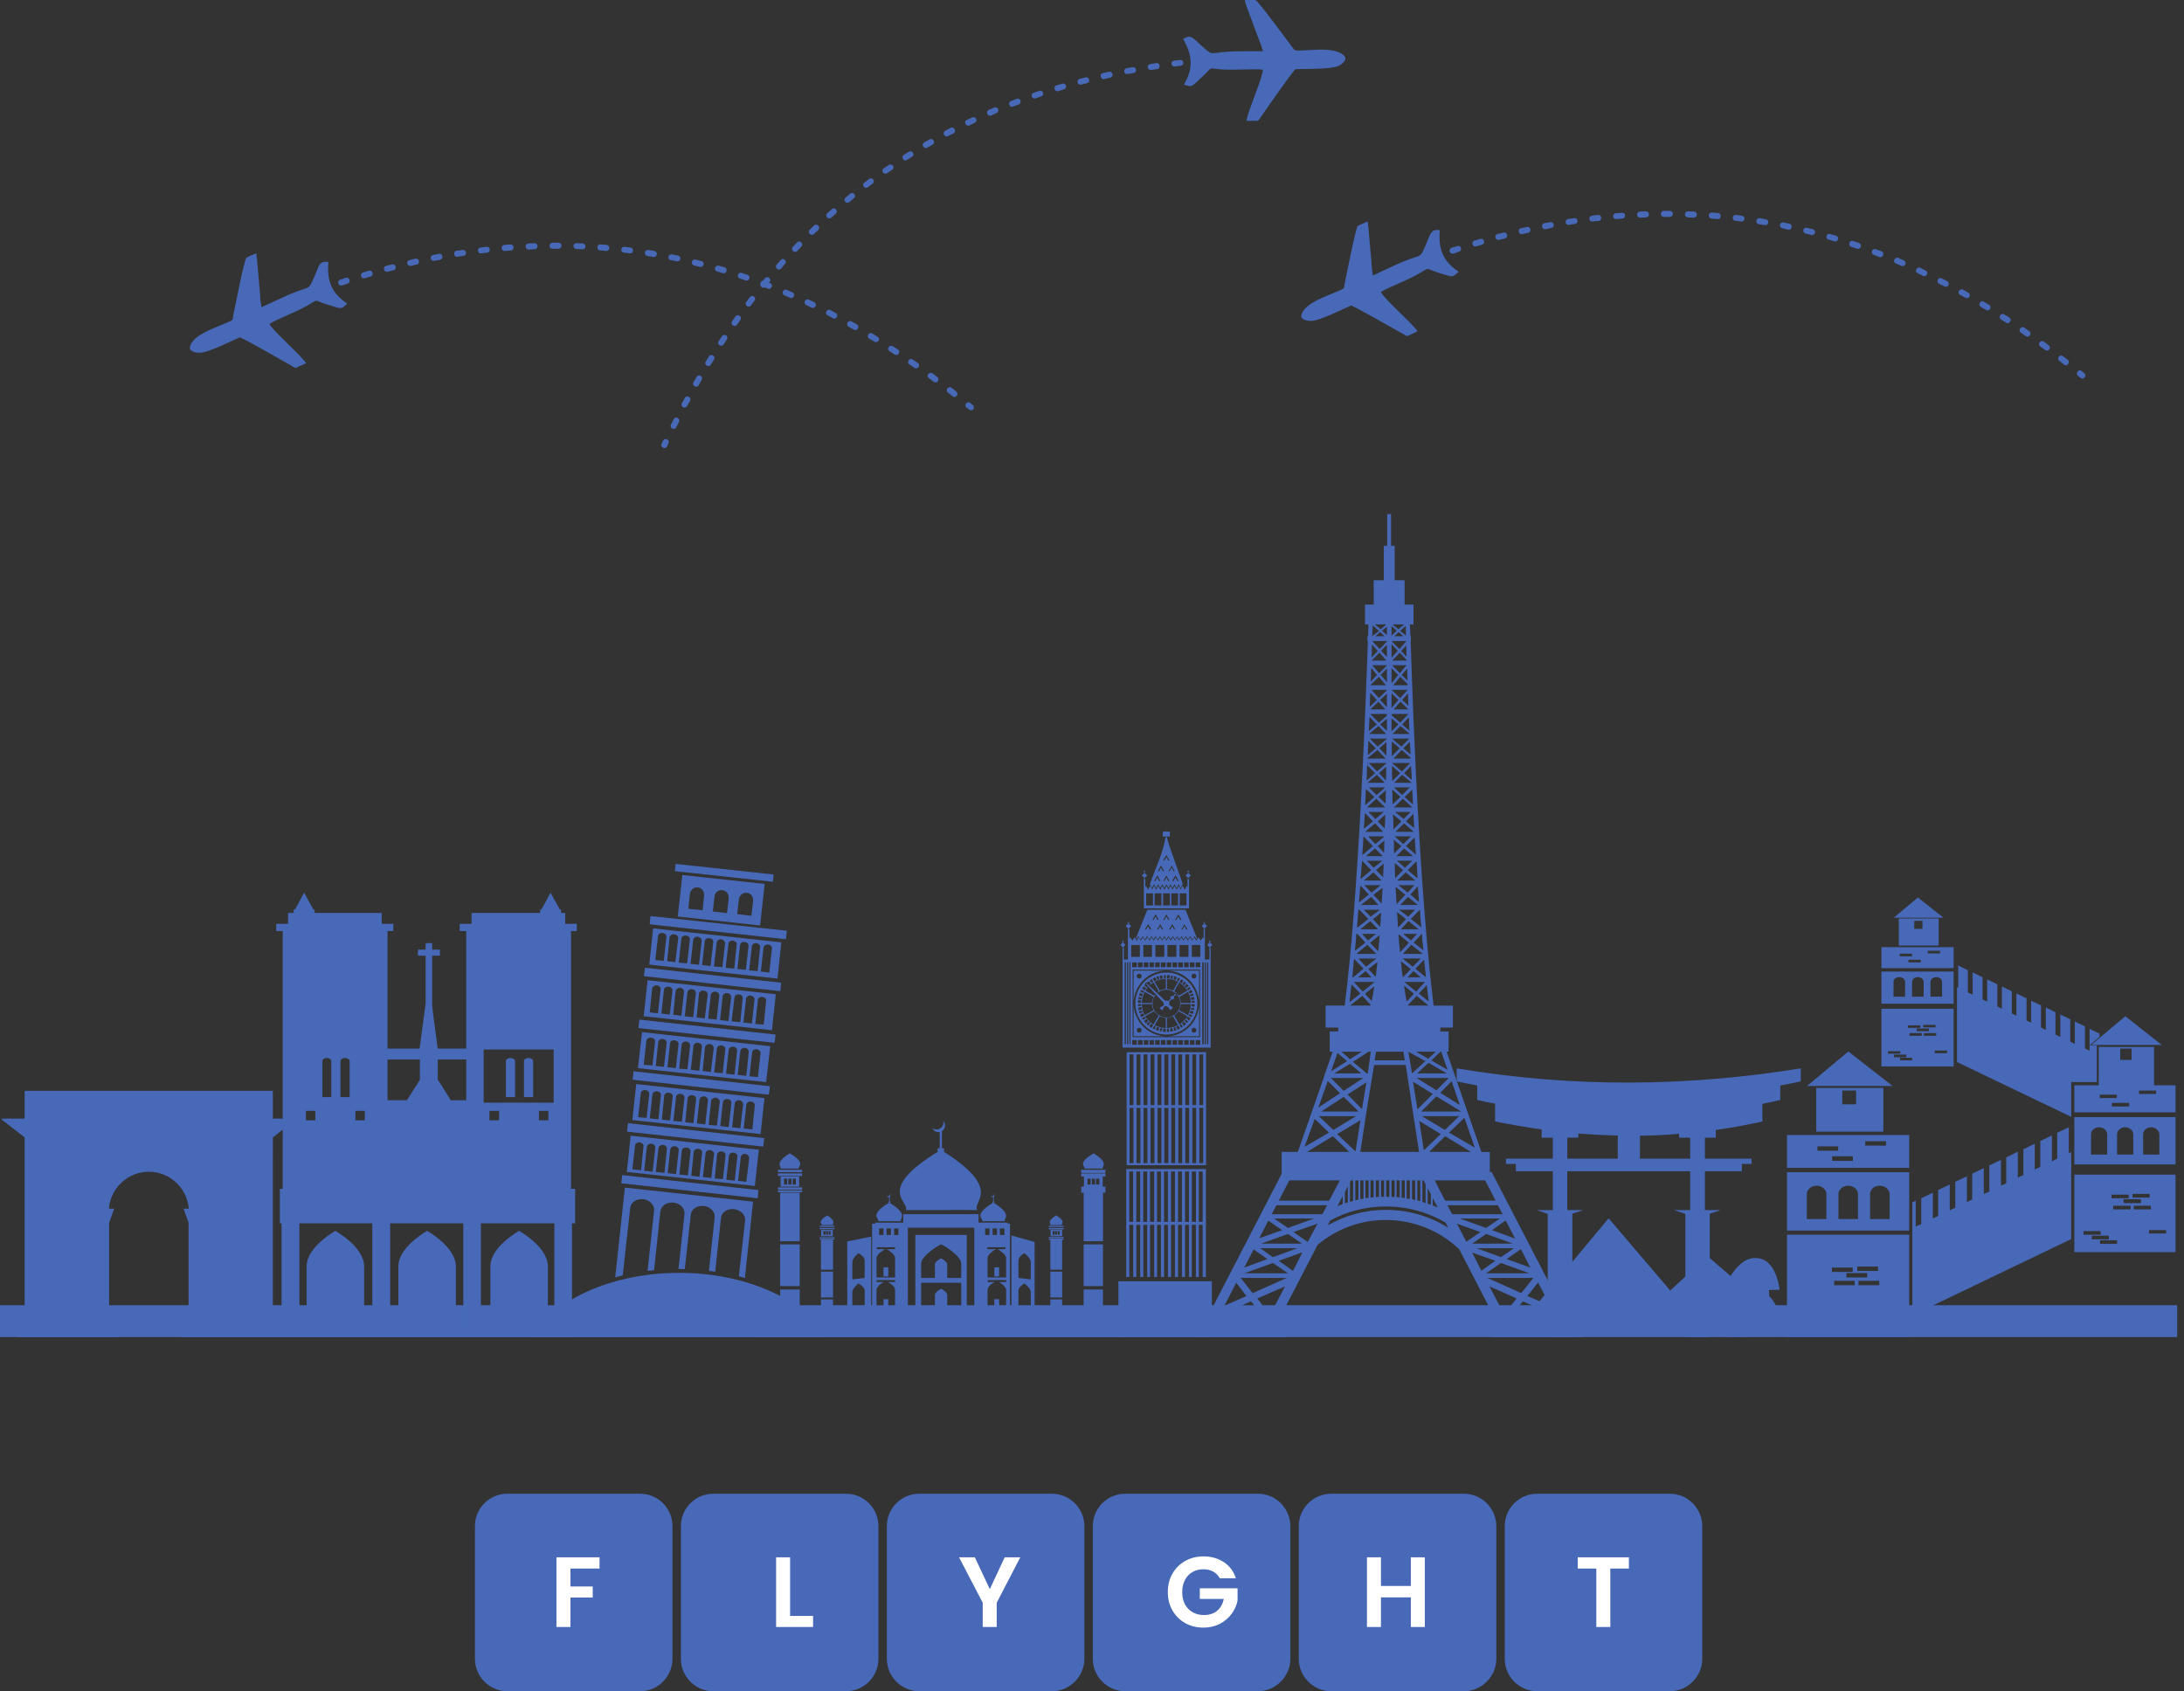 <svg width="306" height="237" viewBox="0 0 306 237" fill="none" xmlns="http://www.w3.org/2000/svg">
<rect x="0" y="0" width="306" height="237" fill="#333333" stroke="none"/>
<path d="M305.049 182.903H0V187.368H305.049V182.903Z" fill="#4769B8"/>
<path fill-rule="evenodd" clip-rule="evenodd" d="M38.226 162.03V162.842V169.439V169.981V171.063V181.923V185.576L39.545 187.368H35.858H30.211H25.304L26.387 185.576H26.421V171.334L25.712 169.374H28.247H27.435H26.455C26.219 166.499 23.782 164.2 20.873 164.2C17.895 164.2 15.492 166.499 15.256 169.374H14.276H13.43H16L15.29 171.334V185.576H15.325L16.61 187.368H11.569H6.124H2.402L3.451 185.576V181.923V171.063V169.981V169.439V162.842V162.03V159.697V159.392L0.373 156.989H0.271V156.886V156.753H3.451V154.419V153.779V153.237V152.864H38.23V153.237V153.779V154.419V156.753H41.444V156.822V156.989H41.277L38.234 159.392V159.697V162.03H38.226Z" fill="#4769B8"/>
<path fill-rule="evenodd" clip-rule="evenodd" d="M39.21 167.106V170.827V171.132V171.437H39.447V177.66V178.068V180.402V180.806V186.388V187.098V187.368H80.144V187.098V186.388V180.806V180.402V178.068V177.66V171.437H80.582V171.132V170.827V167.106V166.598H80.007V163.113V154.656V154.114V146.538V145.996V130.469H80.819V129.455H79.194V127.933H78.619V127.461H78.451L77.806 126.309L77.132 125.089L76.487 126.309L75.843 127.461H75.675V127.933H66.066V129.455H64.407V130.469H65.322V145.996V146.538V146.946H61.33L60.686 142.107L60.552 140.822V133.92H61.635V133.074H60.552V132.158H59.637V133.074H58.554V133.92H59.637V140.654L59.435 142.107L58.794 146.946H54.295V146.538V145.996V130.469H55.107V129.455H53.483V127.933H44.08V127.461H43.912L43.267 126.309L42.623 125.089L41.948 126.309L41.338 127.461H41.136V127.933H40.358V129.455H38.699V130.469H39.611V145.996V146.538V154.114V154.656V163.113V166.598H39.206V167.106H39.21ZM54.299 148.463H58.832V151.304L58.562 151.742L57.006 154.179H54.299V154.11V148.463ZM61.334 148.463H65.326V154.114V154.183H63.16L61.639 151.746L61.334 151.308V148.463V148.463ZM55.008 160.913C55.141 158.476 57.036 156.551 59.439 156.379C57.036 156.547 55.141 158.511 55.008 160.913ZM60.186 156.379C61.2 156.448 62.115 156.852 62.859 157.462C62.112 156.852 61.2 156.448 60.186 156.379ZM77.574 154.518H67.763V154.11V147.075H77.574V154.11V154.518ZM74.054 148.261C74.394 148.261 74.699 148.463 74.699 148.7V153.741H73.414V148.7C73.41 148.463 73.681 148.261 74.054 148.261ZM71.519 148.261C71.858 148.261 72.163 148.463 72.163 148.7V153.741H70.878V148.7C70.874 148.463 71.145 148.261 71.519 148.261ZM75.511 156.989H76.83V155.67H75.511V156.989ZM68.575 156.989H69.929V155.67H68.575V156.989ZM48.343 148.261C48.682 148.261 48.987 148.463 48.987 148.7V153.741H47.702V148.7C47.702 148.463 47.973 148.261 48.343 148.261ZM45.807 148.261C46.146 148.261 46.417 148.463 46.417 148.7V153.741H45.166V148.7C45.162 148.463 45.433 148.261 45.807 148.261ZM49.799 156.989H51.118V155.67H49.799V156.989ZM42.863 156.989H44.182V155.67H42.863V156.989ZM77.673 186.388H76.758V177.458C76.758 174.716 72.731 172.486 72.731 172.486C72.731 172.486 68.705 174.72 68.705 177.458V186.388H67.385V180.806V180.402V178.068V177.66V171.437H77.669V177.66V178.068V180.402V180.806V186.388H77.673ZM64.918 186.388H63.87V177.458C63.87 174.716 59.843 172.486 59.843 172.486C59.843 172.486 55.816 174.72 55.816 177.458V186.388H54.665V180.806V180.402V178.068V177.66V171.437H64.914V177.66V178.068V180.402V180.806V186.388H64.918ZM52.167 186.388H51.016V177.458C51.016 174.716 46.989 172.486 46.989 172.486C46.989 172.486 42.962 174.72 42.962 177.458V186.388H41.948V180.806V180.402V178.068V177.66V171.437H52.163V177.66V178.068V180.402V180.806V186.388H52.167Z" fill="#4769B8"/>
<path fill-rule="evenodd" clip-rule="evenodd" d="M208.901 184.966H209.575L204.466 175.086C201.793 172.516 198.14 170.961 194.148 170.961C190.495 170.961 187.177 172.28 184.607 174.446L179.162 184.966H180.142V187.368H167.288V184.966H168.981L179.57 164.501V161.424H181.839L185.595 150.664V150.427H185.663L186.712 147.38H186.308V144.54H187.494V143.998H185.732V140.917H188.405C190.399 125.287 191.349 98.428 191.654 89.833H191.585V89.158H191.688L191.722 87.499H191.25V84.727H192.47V81.311H193.888V76.472H194.361V72.041H194.903V76.472H195.41V81.311H196.798V84.727H198.048V87.499H197.541L197.61 89.158H197.679V89.833H197.644C197.812 94.672 198.151 105.36 198.83 116.593L198.864 116.696L198.83 116.731C199.234 123.529 199.741 130.465 200.352 136.422C200.519 138.046 200.721 139.499 200.859 140.921H203.566V144.002H201.808V144.543H202.96V147.384H202.689L203.738 150.431L207.558 161.428H208.74V164.303L208.977 164.2L219.734 184.97H221.762V187.372H208.908V184.966H208.901ZM182.785 160.711L186.201 158.717L184.203 156.787L182.785 160.711ZM184.714 155.197L187.757 153.203L186.033 151.476L184.714 155.197ZM186.506 150.122L188.741 148.7L187.387 147.552L186.506 150.122ZM201.934 147.38H201.831L200.546 148.597L202.815 149.916L201.934 147.38ZM203.387 151.51L201.797 153.134L204.538 154.858L203.387 151.51ZM205.179 156.65L203.013 158.713L206.632 160.81L205.179 156.65ZM194.254 87.499L193.442 88.174L192.63 87.499H194.254ZM193.206 88.415L192.256 89.158L192.325 87.637L193.206 88.415ZM192.699 89.158L193.374 88.582L193.984 89.158H192.699ZM193.644 88.38L194.319 87.839V87.873V87.907V88.075V88.109V88.312V88.346V88.582V88.651V88.99L193.644 88.38ZM194.319 89.902L193.305 90.95L192.256 89.833H194.319V89.902ZM193.034 91.221L192.188 92.136L192.222 90.31L193.034 91.221ZM192.188 92.575L193.271 91.457L194.251 92.575H192.188ZM193.507 91.19L194.319 90.344V92.067L193.507 91.19ZM194.319 93.253L193.236 94.336L192.256 93.219H194.319V93.253V93.253ZM192.935 94.573L192.054 95.518L192.119 93.589L192.935 94.573ZM192.02 95.991L193.206 94.84L194.186 96.025H192.02V95.991ZM193.442 94.573L194.323 93.692V95.587L193.442 94.573ZM194.319 96.739L193.202 97.822L192.153 96.67H194.319V96.739ZM192.901 98.088L191.921 99.034V98.832L191.989 97.074L192.901 98.088ZM191.986 99.412L193.137 98.329L194.117 99.412H191.986ZM193.374 98.088L194.319 97.207V99.103L193.374 98.088ZM194.319 100.289L193.202 101.268L191.982 100.052H194.247L194.315 100.086V100.289H194.319ZM192.901 101.505L191.783 102.451L191.886 100.456L192.901 101.505ZM191.818 102.859L193.137 101.741L194.22 102.859H191.818ZM193.374 101.505L194.319 100.727V101.539V101.677V101.913V102.016V102.287V102.42L193.374 101.505ZM194.964 100.186L195.063 100.052H197.328L196.18 101.268L194.964 100.22V100.186ZM191.886 100.052V100.086V100.052ZM194.319 103.537L193.034 104.62L191.917 103.503H194.319V103.537ZM192.763 104.857L191.646 105.802L191.715 103.808L192.763 104.857ZM191.581 106.245L193.004 105.093L194.155 106.309H191.581V106.245ZM193.271 104.857L194.251 103.976V104.178V104.449V104.685V105.024V105.261V105.6V105.871V105.905L193.271 104.857ZM194.22 106.988L192.935 108.105L191.783 106.923H194.22V106.988ZM192.664 108.342L191.478 109.39L191.547 107.225L192.664 108.342ZM191.581 109.695L192.901 108.578L194.018 109.695H191.581ZM193.206 108.342L194.22 107.43V107.633V107.8V108.308V108.51L194.186 109.051V109.219V109.387L193.206 108.342ZM191.65 106.92L191.547 107.225L191.581 106.92H191.65ZM194.083 110.336L192.866 111.419L191.783 110.336H194.083ZM192.561 111.69L191.276 112.841L191.379 110.542L192.561 111.69ZM191.513 113.146L192.832 111.93L194.083 113.146H191.513ZM193.137 111.655L194.186 110.744L194.151 111.32V111.423V112.132V112.201L194.117 112.609L193.137 111.655ZM193.881 113.787L192.699 114.767L191.719 113.787H193.881ZM192.359 115.106L191.074 116.155L191.246 113.92L192.359 115.106ZM191.276 116.563L192.664 115.377L193.782 116.563H191.276ZM193.034 115.106L194.083 114.157V114.599L194.014 116.121L193.034 115.106ZM193.984 117.203L192.699 118.286L191.684 117.203H193.984ZM192.359 118.557L190.868 119.842L191.04 117.203L192.359 118.557ZM191.379 119.979L192.664 118.897L193.747 119.979H191.379ZM193.034 118.557L193.98 117.779V117.917L193.946 118.084V118.763V118.965L193.911 119.507L193.034 118.557ZM193.679 120.62L192.462 121.6L191.517 120.62H193.679ZM192.119 121.939L190.632 123.19L190.834 120.62L192.119 121.939ZM191.074 123.396L192.428 122.244L193.579 123.396H191.074ZM192.798 121.939L193.881 120.994L193.846 121.367V121.638L193.778 122.923L192.798 121.939ZM193.442 124.037L192.157 125.085L191.143 124.037H193.442ZM191.783 125.356L190.396 126.473L190.598 124.071L191.783 125.356ZM190.666 126.813L192.119 125.695L193.133 126.813H190.666ZM192.428 125.39L193.713 124.41C193.679 125.119 193.644 125.897 193.576 126.61L192.428 125.39ZM193.339 127.487L192.054 128.467L191.074 127.487H193.339ZM191.715 128.776L190.125 130.027C190.193 129.215 190.258 128.334 190.327 127.491H190.46L191.715 128.776ZM190.598 130.229L191.986 129.077L193.069 130.229H190.598ZM192.359 128.807L193.507 127.892C193.473 128.57 193.438 129.245 193.374 129.89L192.359 128.807ZM192.798 130.87L191.681 131.785L190.834 130.87H192.798ZM191.311 132.09L189.824 133.241C189.927 132.498 189.991 131.686 190.026 130.873H190.193L191.311 132.09ZM190.026 133.68L191.581 132.395L192.836 133.68H190.026ZM191.951 132.124L193.305 131.045C193.236 131.789 193.206 132.601 193.103 133.31L191.951 132.124ZM192.866 134.324L191.379 135.476L190.331 134.324H192.866ZM191.04 135.743L189.583 136.959H189.48C189.549 136.113 189.618 135.236 189.717 134.355L191.04 135.743ZM190.262 136.959L191.345 136.082L192.157 136.959H190.262ZM191.715 135.811L193 134.797C192.897 135.51 192.832 136.254 192.763 136.894L191.715 135.811ZM192.596 137.604L190.937 138.957L189.686 137.604H192.596ZM190.598 139.228L189.076 140.448C189.145 139.636 189.278 138.789 189.347 137.943L190.598 139.228ZM189.145 140.917L190.868 139.564L192.02 140.78V140.814L191.986 140.913H189.145V140.917ZM191.242 139.262L192.561 138.214C192.428 138.957 192.325 139.67 192.188 140.277L191.242 139.262ZM195.101 87.499L195.944 88.174L196.721 87.499H195.101ZM196.184 88.415L196.996 89.059L196.962 87.705L196.184 88.415ZM196.622 89.158L195.978 88.582L195.337 89.158H196.622ZM195.707 88.38L194.964 87.736V87.873V87.907V88.075V88.109V88.312V88.346V88.582V88.651V89.059L195.707 88.38ZM194.964 89.837L196.077 90.954L197.027 89.871V89.837H194.964V89.837ZM196.317 91.221L197.061 92.033L197.027 90.443L196.317 91.221ZM197.095 92.51L196.115 91.461L195.067 92.578H197.095V92.51ZM195.844 91.19L194.967 90.275V92.17L195.844 91.19ZM195.032 93.219L196.149 94.336L197.061 93.219H195.032ZM196.386 94.573L197.198 95.385L197.164 93.692L196.386 94.573ZM197.229 95.858L196.18 94.843L195.2 96.029H197.229V95.858ZM195.909 94.573L194.964 93.627V95.759L195.909 94.573ZM194.964 96.67L196.18 97.822L197.229 96.67H194.964ZM196.455 98.088L197.332 98.901L197.263 97.173L196.455 98.088ZM197.332 99.412L196.218 98.329L195.269 99.412H197.332ZM195.944 98.088L194.964 97.143V99.206L195.944 98.088ZM196.455 101.505L197.469 102.386L197.4 100.525L196.455 101.505ZM197.503 102.824L196.218 101.741L195.101 102.859H197.503V102.824ZM195.944 101.505L194.964 100.658V101.539V101.677V101.913V102.016V102.287V102.454V102.489L195.944 101.505ZM195.032 103.503L196.352 104.62L197.469 103.503H195.032ZM196.622 104.857L197.637 105.737L197.534 103.945L196.622 104.857ZM197.637 106.176L196.386 105.093L195.234 106.309H197.671L197.637 106.176ZM196.115 104.857L194.998 103.907V104.178V104.449V104.685V105.024V105.261V105.6V105.871V105.974L196.115 104.857ZM195.032 106.92L196.42 108.102L197.602 106.92H195.032ZM196.721 108.342L197.804 109.291L197.701 107.328L196.721 108.342ZM197.804 109.695L196.451 108.578L195.334 109.695H197.804ZM196.184 108.342L195.032 107.328V107.633V107.8V108.308V108.51L195.067 109.051V109.219V109.455L196.184 108.342ZM195.303 110.336L196.455 111.419L197.537 110.336H195.303ZM196.79 111.69L197.976 112.738L197.873 110.641L196.79 111.69ZM197.873 113.146L196.554 111.93L195.303 113.146H197.873ZM196.214 111.655L195.063 110.641L195.097 111.316V111.419V112.128V112.197L195.131 112.704L196.214 111.655ZM195.471 113.787L196.657 114.767L197.637 113.787H195.471ZM196.992 115.106L198.144 116.052L198.041 114.023L196.992 115.106ZM198.075 116.563L196.721 115.377L195.536 116.563H198.075ZM196.352 115.106L195.135 114.092L195.204 114.599L195.238 116.224L196.352 115.106ZM195.402 117.203L196.619 118.286L197.701 117.203H195.402ZM196.992 118.557L198.38 119.777L198.212 117.341L196.992 118.557ZM197.976 119.979L196.725 118.897L195.642 119.979H197.976ZM196.352 118.557L195.269 117.676V117.913L195.303 118.08V118.759V118.961L195.337 119.602L196.352 118.557ZM195.707 120.62L196.859 121.6L197.873 120.62H195.707ZM197.229 121.939L198.617 123.091L198.479 120.689L197.229 121.939ZM198.312 123.396L196.958 122.244L195.772 123.396H198.312ZM196.588 121.939L195.402 120.925L195.436 121.364V121.634L195.471 123.057L196.588 121.939ZM195.909 124.037L197.229 125.085L198.178 124.037H195.909ZM197.602 125.356L198.822 126.405L198.651 124.204L197.602 125.356ZM198.651 126.813L197.263 125.695L196.18 126.813H198.651ZM196.893 125.39L195.539 124.273C195.574 125.119 195.642 125.932 195.677 126.71L196.893 125.39ZM196.012 127.487L197.297 128.467L198.277 127.487H196.012ZM197.671 128.776L199.158 129.962C199.055 129.116 198.99 128.338 198.956 127.491H198.922L197.671 128.776ZM198.788 130.229L197.332 129.077L196.283 130.229H198.788ZM196.992 128.807L195.742 127.792C195.776 128.536 195.844 129.28 195.879 129.993L196.992 128.807ZM196.588 130.87L197.705 131.785L198.552 130.87H196.588ZM198.075 132.09L199.429 133.173C199.36 132.395 199.261 131.651 199.227 130.873H199.192L198.075 132.09ZM199.36 133.68L197.736 132.395L196.55 133.68H199.36ZM197.4 132.124L195.947 130.908C195.982 131.789 196.081 132.635 196.153 133.444L197.4 132.124ZM196.519 134.324L197.942 135.476L199.059 134.324H196.519ZM198.312 135.743L199.799 136.959C199.696 136.147 199.631 135.3 199.528 134.488L198.312 135.743ZM199.059 136.959L198.045 136.082L197.198 136.959H199.059ZM197.671 135.811L196.283 134.694C196.352 135.472 196.416 136.25 196.554 136.959L197.671 135.811ZM196.756 137.604L198.414 138.957L199.665 137.604H196.756ZM198.788 139.228L200.176 140.345C200.108 139.602 199.974 138.824 199.905 138.046L198.788 139.228ZM200.172 140.917L198.479 139.564L197.229 140.883L197.263 140.917H200.172V140.917ZM198.109 139.262L196.721 138.111C196.824 138.957 196.958 139.701 197.091 140.345L198.109 139.262ZM186.945 150.423H190.735L189.145 149.07L186.945 150.423ZM190.8 147.38L189.145 148.429L187.959 147.38H190.8ZM189.549 148.803L191.749 147.38H192.054L191.65 150.427H191.517L189.549 148.803ZM200.142 148.936L198.552 150.423H202.716L200.142 148.936ZM198.414 147.38L200.108 148.36L201.156 147.38H198.414ZM199.7 148.7L197.332 147.38L197.839 150.427L199.7 148.7ZM185.118 155.769H190.361L188.264 153.706L185.118 155.769ZM191.006 151.068L188.264 152.86L186.472 151.068H191.006ZM188.805 153.367L191.444 151.678L190.834 155.434L188.805 153.367ZM201.255 153.638L199.124 155.769H204.737L201.255 153.638ZM198.483 151.068L201.259 152.795L202.983 151.068H198.483ZM200.748 153.302L197.976 151.579L198.552 155.197L198.586 155.468L200.748 153.302ZM202.475 159.22L200.241 161.42H206.094L202.475 159.22ZM199.227 156.414L202.441 158.343L204.435 156.414H199.227ZM201.865 158.919L198.857 157.092L199.497 161.188L201.865 158.919ZM183.124 161.42H189.046L186.746 159.22L183.124 161.42ZM189.991 156.414L186.811 158.343L184.783 156.414H189.991ZM187.353 158.919L190.601 156.989L189.927 161.355L187.353 158.919ZM200.748 167.884V168.932C200.985 169.035 201.225 169.134 201.427 169.203L200.748 167.884ZM200.477 168.829V167.342L200.039 166.496V168.661L200.477 168.829ZM199.734 168.593V165.954L199.463 165.413H199.295V168.421L199.734 168.593ZM198.99 168.322V165.413H198.582V168.219L198.99 168.322ZM198.277 168.185V165.413H197.839V168.051L198.277 168.185ZM197.534 168.017V165.413H197.091V167.952L197.534 168.017ZM196.824 167.884V165.413H196.386V167.815L196.824 167.884ZM196.115 167.781V165.413H195.673V167.746L196.115 167.781ZM195.402 167.746V165.413H194.964V167.712L195.402 167.746ZM194.659 167.712V165.413H194.22V167.712H194.659ZM193.915 167.712V165.413H193.507V167.712H193.915ZM193.206 167.712V165.413H192.767V167.746L193.206 167.712ZM192.462 167.781V165.413H192.02V167.815L192.462 167.781ZM191.749 167.849V165.413H191.311V167.884L191.749 167.849ZM191.04 167.983V165.413H190.598V168.051L191.04 167.983ZM190.331 168.086V165.413H189.892V168.219L190.331 168.086ZM189.583 168.288V165.413H189.278L189.145 165.649V168.421L189.583 168.288ZM188.84 168.49V166.221L188.432 167.068V168.623L188.84 168.49ZM210.727 184.188L212.485 181.958L208.695 180.265L210.727 184.188ZM213.129 181.21L214.853 179.079H208.393L213.129 181.21ZM215.497 179.723L214.01 181.618L217.225 183.006L215.497 179.723ZM213.366 182.362L211.303 184.966H218.205L217.899 184.356L213.366 182.362ZM207.551 178.065L209.511 176.68L206.266 175.529L207.551 178.065ZM210.289 176.169L212.115 174.919H206.906L210.289 176.169ZM213.095 175.052L211.097 176.44L214.414 177.626L213.095 175.052ZM210.289 176.982L208.226 178.434H214.281L210.289 176.982ZM206.262 174.274H211.978L208.222 172.921L206.262 174.274ZM205.45 174.007L207.41 172.654L204.13 171.472L205.45 174.007ZM208.226 172.078L210.155 170.759H204.538L208.226 172.078ZM210.963 171.029L209.038 172.383L212.283 173.569L210.963 171.029ZM203.455 170.149H210.525L209.881 168.898H202.811L203.455 170.149ZM177.946 184.257L176.154 181.958L180.043 180.265L177.946 184.257ZM175.509 181.21L173.82 179.079H180.283L175.509 181.21ZM173.21 179.758L174.632 181.618L171.551 182.972L173.21 179.758ZM175.277 182.362L177.374 184.966H170.541L170.846 184.326L175.277 182.362ZM180.653 179.079L181.16 178.099L179.162 176.68L182.48 175.494L181.16 178.099L180.653 179.079ZM178.354 176.169L176.562 174.919H181.77L178.354 176.169ZM175.646 175.086L177.576 176.44L174.327 177.626L175.646 175.086ZM178.354 176.982L180.451 178.434H174.361L178.354 176.982ZM182.415 174.274H176.695L180.451 172.921L182.415 174.274ZM209.545 168.253H202.475L201.019 165.413H208.088L209.545 168.253ZM183.223 174.042L181.229 172.654L184.611 171.472L183.223 174.042ZM180.451 172.078L178.525 170.759H184.108L180.451 172.078ZM177.709 171.06L179.639 172.379L176.424 173.531L177.709 171.06ZM185.29 170.149H178.186L178.83 168.898H185.934L185.29 170.149ZM186.235 168.253H179.166L180.653 165.413H187.723L186.235 168.253ZM192.527 149.241H196.958L198.819 161.42H190.598L191.547 155.193L192.527 149.241ZM196.824 148.597H192.596L192.798 147.38H196.622L196.824 148.597ZM188.131 168.726V167.609L187.387 169.031C187.623 168.898 187.86 168.829 188.131 168.726ZM202.914 172.044L202.544 171.334C200.073 169.878 197.232 169.069 194.155 169.069C191.345 169.069 188.676 169.779 186.373 171.029L186.033 171.708C188.436 170.354 191.208 169.542 194.151 169.542C197.4 169.538 200.344 170.454 202.914 172.044Z" fill="#4769B8"/>
<path fill-rule="evenodd" clip-rule="evenodd" d="M131.971 158.511V160.913H132.276V161.355H132.173C140.798 166.804 135.963 168.494 136.978 169.576C135.319 169.542 133.664 169.542 131.971 169.576H126.896C127.54 168.391 122.533 166.835 131.464 161.355H131.361V160.913H131.666V158.648C131.597 158.648 131.532 158.648 131.464 158.648C131.09 158.648 130.755 158.412 130.617 158.038C130.785 158.21 130.991 158.274 131.227 158.274C131.734 158.274 132.173 157.87 132.173 157.359C132.173 157.256 132.139 157.123 132.104 157.054C132.306 157.222 132.409 157.458 132.409 157.699C132.409 158.038 132.242 158.343 131.971 158.511ZM115.125 171.67C115.228 171.468 114.415 171.228 115.902 170.316C117.325 171.228 116.547 171.502 116.715 171.67C116.173 171.67 115.666 171.67 115.125 171.67ZM115.056 173.226H116.68V172.345H115.056V173.226ZM115.361 173.024H115.666V172.516H115.361V173.024ZM116.105 173.024H116.375V172.516H116.105V173.024ZM115.735 173.024H116.005V172.516H115.735V173.024ZM114.854 172.246H116.917V172.078H114.854V172.246ZM114.854 171.941H116.917V171.769H114.854V171.941ZM114.854 173.496H116.917V173.363H114.854V173.496ZM114.854 173.698H116.917V173.565H114.854V173.698ZM115.022 173.733H116.715V177.927H115.022V173.733ZM116.715 178.202V181.82H115.022V178.202H116.715ZM116.715 182.091V184.326H118.709V173.973L122.057 173.294V184.326H122.19V171.472H122.629V171.334H126.552V170.148H137.107V171.128V171.33H141.168V171.468H141.507V184.322H141.71V173.123L144.958 174.038V184.322H147.159V182.087H148.817V184.322H151.83V180.703H154.537V184.322H157.988V185.233H105.752V184.322H109.306V180.703H112.047V184.322H115.025V182.087H116.715V182.091ZM111.91 163.754C111.742 163.449 113.062 163.079 110.659 161.622C108.326 163.041 109.611 163.483 109.34 163.754C110.183 163.754 111.064 163.754 111.91 163.754ZM111.979 166.293H109.374V164.871H111.979V166.293ZM111.502 165.988H111.064V165.176H111.502V165.988ZM110.286 165.988H109.847V165.176H110.286V165.988ZM110.896 165.988H110.457V165.176H110.896V165.988ZM112.383 164.802H109.001V164.433H112.383V164.802ZM112.383 164.261H109.001V163.925H112.383V164.261ZM112.383 166.732H109.001V166.392H112.383V166.732ZM112.383 167.071H109.001V166.835H112.383V167.071ZM157.988 187.368H105.752V185.542H157.984V187.368H157.988ZM112.044 167.136H109.302V173.935H112.044V167.136ZM151.933 163.754C152.135 163.449 150.781 163.079 153.218 161.622C155.551 163.041 154.266 163.483 154.537 163.754C153.656 163.754 152.81 163.754 151.933 163.754ZM154.503 166.293V164.871H154.876V164.433H151.494V164.871H151.868V166.293H151.494V166.701V166.736V167.14H151.833V173.939H154.541V167.14H154.88V166.736V166.701V166.293H154.503ZM152.371 165.988H152.81V165.176H152.371V165.988ZM153.557 165.988H154.03V165.176H153.557V165.988ZM152.981 165.988H153.423V165.176H152.981V165.988ZM151.49 164.364H154.872V163.925H151.49V164.364ZM154.537 174.377V180.23H151.83V174.377H154.537ZM127.201 184.326H136.505V172.044H127.201V184.326ZM148.752 171.67C148.649 171.468 149.462 171.228 147.975 170.316C146.518 171.228 147.33 171.502 147.162 171.67C147.704 171.67 148.211 171.67 148.752 171.67ZM148.817 173.226H147.193V172.345H148.817V173.226ZM148.482 173.024H148.211V172.516H148.482V173.024ZM147.769 173.024H147.498V172.516H147.769V173.024ZM148.108 173.024H147.837V172.516H148.108V173.024ZM149.019 172.28H146.956V172.078H149.019V172.28ZM149.019 171.941H146.956V171.769H149.019V171.941ZM149.019 173.496H146.956V173.329H149.019V173.496ZM149.019 173.733H148.817V177.927H147.159V173.733H146.956V173.565H149.019V173.733V173.733ZM147.162 178.202V181.82H148.821V178.202H147.162ZM109.306 174.377V180.23H112.047V174.377H109.306ZM121.145 180.806V183.311L119.422 183.346V181.012C119.422 180.573 120.234 179.86 120.268 179.86C120.299 179.857 121.145 180.368 121.145 180.806ZM121.145 176.612V179.083L119.422 179.285V176.814C119.422 176.341 120.234 175.628 120.268 175.628C120.299 175.594 121.145 176.105 121.145 176.612ZM142.693 180.806V183.311L144.421 183.346V181.012C144.421 180.573 143.574 179.86 143.54 179.86C143.509 179.857 142.693 180.368 142.693 180.806ZM142.693 176.612V179.083L144.421 179.285V176.814C144.421 176.341 143.574 175.628 143.54 175.628C143.509 175.594 142.693 176.105 142.693 176.612ZM137.622 171.128C137.828 170.755 136.2 170.316 139.178 168.524H139.143H139.04V168.391H139.143V167.78C139.109 167.78 139.075 167.78 139.04 167.78C138.937 167.78 138.804 167.678 138.77 167.578C138.804 167.613 138.903 167.647 138.972 167.647C139.14 167.647 139.277 167.514 139.277 167.376C139.277 167.342 139.277 167.311 139.242 167.277C139.311 167.311 139.342 167.376 139.342 167.479C139.342 167.582 139.307 167.647 139.242 167.716V168.391H139.311V168.524H139.242H139.178C142.018 170.251 140.531 170.793 140.802 171.128H137.622V171.128ZM132.714 177.153V179.083H134.678V177.084C134.678 175.933 132.005 174.377 131.868 174.377C131.731 174.377 129.061 175.933 129.061 177.084V179.083H130.991V177.153C130.991 176.814 131.803 176.341 131.872 176.341C131.902 176.337 132.714 176.814 132.714 177.153ZM132.714 181.447V183.342H130.991V181.447C130.991 181.073 131.803 180.604 131.872 180.604C131.902 180.604 132.714 181.077 132.714 181.447ZM134.678 179.757H129.061V183.342H128.249V173.058H135.456V183.342H134.678V179.757V179.757ZM123.784 177.592H124.459V178.877H123.784V177.592ZM123.784 182.057H124.459V183.342H123.784V182.057ZM139.311 182.057H139.986V183.342H139.311V182.057ZM139.311 177.592H139.986V178.877H139.311V177.592ZM123.174 172.143H123.784V173.058H123.174V172.143ZM140.089 172.143H140.733V173.058H140.089V172.143ZM139.075 172.143H139.685V173.058H139.075V172.143ZM138.026 172.143H138.636V173.058H138.026V172.143ZM125.271 172.143H125.881V173.058H125.271V172.143ZM124.223 172.143H124.833V173.058H124.223V172.143ZM138.4 179.655H139.345C139.143 179.757 138.941 179.925 138.838 179.994C138.636 180.162 138.365 180.471 138.365 180.772V183.479H140.97V180.772C140.97 180.467 140.665 180.162 140.463 179.994C140.394 179.925 140.158 179.757 139.956 179.655H140.97V179.384H138.4V179.655V179.655ZM122.838 175.052H123.99C123.788 175.155 123.414 175.46 123.315 175.525C123.113 175.693 122.808 175.998 122.808 176.303V179.01H125.412V176.303C125.412 175.998 125.107 175.693 124.905 175.525C124.802 175.422 124.467 175.151 124.23 175.052H125.416V174.781H122.846V175.052H122.838ZM122.838 179.655H123.818C123.616 179.757 123.38 179.925 123.311 179.994C123.109 180.162 122.804 180.471 122.804 180.772V183.479H125.409V180.772C125.409 180.467 125.138 180.162 124.901 179.994C124.833 179.925 124.631 179.757 124.429 179.655H125.409V179.384H122.838V179.655ZM138.331 175.052H139.548C139.311 175.155 138.937 175.426 138.869 175.525C138.632 175.693 138.362 175.998 138.362 176.303V179.01H140.966V176.303C140.966 175.998 140.661 175.693 140.459 175.525C140.356 175.456 139.986 175.151 139.784 175.052H140.867V174.781H138.331V175.052V175.052ZM124.665 167.273C124.734 167.308 124.768 167.372 124.768 167.475C124.768 167.578 124.734 167.643 124.665 167.712V168.387H124.768V168.52H124.665H124.596H124.562H124.459V168.387H124.562V167.777C124.528 167.777 124.493 167.777 124.459 167.777C124.356 167.777 124.257 167.674 124.188 167.575C124.257 167.609 124.326 167.643 124.39 167.643C124.558 167.643 124.695 167.51 124.695 167.372C124.699 167.342 124.699 167.308 124.665 167.273ZM124.596 168.524C127.437 170.251 125.984 170.793 126.221 171.128H123.041C123.277 170.759 121.618 170.316 124.596 168.524Z" fill="#4769B8"/>
<path fill-rule="evenodd" clip-rule="evenodd" d="M169.421 134.458H168.814V131.819V130.126L168.746 130.195L168.643 130.126V131.514L168.509 131.346L168.376 131.583L168.239 131.819L168.071 131.583L167.934 131.346L167.766 131.583L167.632 131.819L167.465 131.583L167.327 131.346L167.16 131.583L167.022 131.819L166.889 131.583L166.721 131.346L166.584 131.583L166.416 131.819L166.283 131.583L166.115 131.346L165.981 131.583L165.844 131.819L165.672 131.583L165.539 131.346L165.371 131.583L165.234 131.819L165.066 131.583L164.933 131.346L164.765 131.583L164.631 131.819L164.494 131.583L164.326 131.346L164.193 131.583L164.025 131.819L163.892 131.583L163.724 131.346L163.59 131.583L163.457 131.819L163.285 131.583L163.148 131.346L162.98 131.583L162.847 131.819L162.679 131.583L162.546 131.346L162.374 131.583L162.241 131.819L162.107 131.583L161.936 131.346L161.802 131.583L161.634 131.819L161.501 131.583L161.333 131.346L161.2 131.583L161.062 131.819L160.895 131.583L160.761 131.346L160.59 131.583L160.456 131.819L160.288 131.583L160.151 131.346L159.983 131.583L159.85 131.819L159.716 131.583L159.549 131.346L159.411 131.583L159.244 131.819L159.11 131.583L158.942 131.346L158.805 131.583L158.672 131.819L158.504 131.583L158.37 131.346L158.233 131.548V130.13L158.134 130.199L158.031 130.13V131.823V134.462H157.455V132.769L157.387 132.868L157.284 132.769V134.462V146.808H169.63V134.462V132.769L169.527 132.868L169.459 132.769V134.458H169.421ZM169.794 187.369H156.7V179.555H169.794V187.369V187.369ZM168.509 178.945V171.639H167.968V178.945H167.56V171.639H166.984V178.945H166.58V171.639H166.038V178.945H165.6V171.639H165.059V178.945H164.62V171.639H164.079V178.945H163.64V171.639H163.099V178.945H162.66V171.639H162.119V178.945H161.711V171.639H161.135V178.945H160.731V171.639H160.189V178.945H159.751V171.639H159.209V178.945H158.771V171.639H158.229V178.945H157.791V163.823H168.956V178.945H168.509ZM167.968 171.231H168.509V164.162H167.968V171.231ZM158.225 171.231H158.767V164.162H158.225V171.231ZM159.205 171.231H159.747V164.162H159.205V171.231ZM160.185 171.231H160.727V164.162H160.185V171.231ZM161.135 171.231H161.711V164.162H161.135V171.231ZM162.115 171.231H162.656V164.162H162.115V171.231ZM163.095 171.231H163.636V164.162H163.095V171.231ZM164.079 171.231H164.62V164.162H164.079V171.231ZM165.059 171.231H165.6V164.162H165.059V171.231ZM166.038 171.231H166.58V164.162H166.038V171.231ZM166.988 171.231H167.564V164.162H166.988V171.231ZM158.496 129.756L158.088 129.417L157.718 129.756L158.088 130.16L158.496 129.756ZM169.119 129.756L168.75 129.417L168.376 129.756L168.75 130.16L169.119 129.756ZM169.863 132.395L169.489 132.056L169.15 132.395L169.489 132.799L169.863 132.395ZM157.684 132.395L157.348 132.056L156.975 132.395L157.348 132.799L157.684 132.395ZM157.989 129.451V129.215H158.191V129.451L158.092 129.348L157.989 129.451ZM168.643 129.451V129.215H168.814V129.451L168.746 129.348L168.643 129.451ZM157.245 132.09V131.819H157.413V132.056L157.345 131.987L157.245 132.09ZM169.421 132.056V131.819H169.589V132.09L169.486 131.987L169.421 132.056ZM160.761 127.487L159.137 131.514L159.171 131.548L159.205 131.617L159.51 131.179L159.747 131.552L159.815 131.621L159.884 131.552L160.121 131.179L160.426 131.651L160.494 131.548L160.734 131.144L160.937 131.548L161.04 131.651L161.31 131.179L161.581 131.552L161.615 131.621L161.684 131.552L161.92 131.179L162.157 131.552L162.225 131.621L162.294 131.552L162.53 131.179L162.767 131.552L162.835 131.655L162.904 131.552L163.141 131.148L163.346 131.552L163.449 131.655L163.484 131.552L163.72 131.179L163.991 131.552L164.025 131.621L164.33 131.182L164.567 131.556L164.635 131.625L164.704 131.556L164.94 131.182L165.245 131.655L165.314 131.552L165.55 131.148L165.787 131.552L165.855 131.655L166.126 131.182L166.397 131.556L166.431 131.625L166.736 131.186L166.973 131.56L167.041 131.629L167.11 131.56L167.346 131.186L167.651 131.625L167.686 131.556L167.72 131.522L166.096 127.495H160.761V127.487ZM161.303 130.229L160.967 129.653L160.864 129.52L160.422 130.229L160.555 130.298L160.86 129.791L161.131 130.298L161.303 130.229ZM163.842 128.875L163.503 128.265L163.434 128.132L162.992 128.875L163.125 128.944L163.43 128.437L163.701 128.944L163.842 128.875ZM165.531 128.875L165.161 128.265L165.093 128.132L164.654 128.875L164.792 128.944L165.097 128.437L165.367 128.944L165.531 128.875ZM166.378 130.229L166.004 129.653L165.936 129.52L165.528 130.229L165.63 130.298L165.936 129.791L166.241 130.298L166.378 130.229ZM164.654 130.229L164.349 129.653L164.246 129.52L163.808 130.229L163.941 130.298L164.246 129.791L164.551 130.298L164.654 130.229ZM162.961 130.229L162.656 129.653L162.553 129.52L162.115 130.229L162.248 130.298L162.553 129.791L162.824 130.298L162.961 130.229ZM162.321 128.875L162.016 128.265L161.913 128.132L161.474 128.875L161.608 128.944L161.913 128.437L162.183 128.944L162.321 128.875ZM159.713 132.429H158.496V134.088H159.713V132.429ZM168.17 132.429H166.984V134.088H168.17V132.429ZM166.515 132.429H165.264V134.088H166.515V132.429ZM164.822 132.429H163.571V134.088H164.822V132.429ZM163.129 132.429H161.878V134.088H163.129V132.429ZM161.406 132.429H160.189V134.088H161.406V132.429ZM163.907 117.238H162.927V116.529H163.907V117.238ZM160.731 122.687L160.357 122.313L159.983 122.687L160.357 123.057L160.731 122.687ZM166.851 122.687L166.481 122.313L166.107 122.687L166.481 123.057L166.851 122.687ZM166.275 124.14L166.141 124.41L166.004 124.681H165.97L165.867 124.41L165.699 124.14L165.531 124.41L165.428 124.681L165.295 124.41L165.127 124.14L164.994 124.41L164.86 124.681L164.723 124.41L164.59 124.14L164.418 124.41L164.284 124.681L164.151 124.41L164.018 124.14L163.85 124.41L163.747 124.681H163.712L163.579 124.41L163.446 124.14L163.274 124.41L163.171 124.681H163.137L163.003 124.41L162.87 124.14L162.702 124.41L162.599 124.681H162.565L162.427 124.41L162.294 124.14L162.126 124.41L162.023 124.681H161.993L161.856 124.41L161.688 124.14L161.554 124.41L161.421 124.681L161.318 124.41L161.15 124.14L160.982 124.41L160.879 124.681H160.845L160.742 124.41L160.57 124.14L160.468 124.307V123.125L160.365 123.194L160.262 123.125V124.681V127.285H166.588V124.681V123.125L166.488 123.194L166.385 123.125V124.311L166.275 124.14ZM163.434 116.121C163.434 116.224 163.4 116.323 163.4 116.426H163.434C163.434 116.327 163.434 116.224 163.434 116.121ZM163.301 117.341C162.927 119.674 161.844 121.737 161.101 123.937V123.903L161.371 124.376L161.406 124.445L161.676 123.903L161.947 124.376L161.981 124.445L162.012 124.376L162.283 123.903L162.553 124.445L162.588 124.376L162.858 123.903L163.129 124.445L163.163 124.376L163.434 123.903L163.671 124.376L163.705 124.445L163.739 124.376L164.01 123.903L164.281 124.445L164.315 124.376L164.586 123.903L164.856 124.445L164.891 124.376L165.161 123.903L165.364 124.376L165.432 124.445L165.467 124.376L165.703 123.903C165.772 123.8 163.64 118.286 163.503 117.341H163.301V117.341ZM163.842 120.521L163.503 119.979L163.434 119.812L162.992 120.521L163.125 120.62L163.43 120.113L163.701 120.62L163.842 120.521ZM162.557 123.43L162.252 122.82L162.153 122.687L161.711 123.43L161.844 123.499L162.149 122.958L162.42 123.499L162.557 123.43ZM163.842 123.43L163.503 122.82L163.434 122.687L162.992 123.43L163.125 123.499L163.43 122.958L163.701 123.499L163.842 123.43ZM165.127 123.43L164.788 122.82L164.685 122.687L164.243 123.43L164.41 123.499L164.681 122.958L164.986 123.499L165.127 123.43ZM163.095 122.042L162.755 121.432L162.652 121.299L162.248 122.042L162.382 122.111L162.652 121.57L162.957 122.111L163.095 122.042ZM164.586 122.042L164.246 121.432L164.178 121.299L163.739 122.042L163.842 122.111L164.178 121.57L164.448 122.111L164.586 122.042ZM160.254 122.279V122.042H160.456V122.279L160.353 122.18L160.254 122.279ZM166.378 122.279V122.042H166.58V122.279L166.481 122.18L166.378 122.279ZM161.539 125.188H160.59V126.881H161.539V125.188ZM166.241 125.188H165.295V126.881H166.241V125.188ZM165.059 125.188H164.113V126.881H165.059V125.188ZM163.907 125.188H162.961V126.881H163.907V125.188ZM162.725 125.188H161.779V126.881H162.725V125.188ZM168.037 162.976H168.578V155.262H168.037V162.976ZM158.26 162.976H158.801V155.262H158.26V162.976ZM159.24 162.976H159.781V155.262H159.24V162.976ZM160.22 162.976H160.761V155.262H160.22V162.976ZM161.203 162.976H161.745V155.262H161.203V162.976ZM162.183 162.976H162.725V155.262H162.183V162.976ZM163.129 162.976H163.705V155.262H163.129V162.976ZM164.109 162.976H164.651V155.262H164.109V162.976ZM165.093 162.976H165.634V155.262H165.093V162.976ZM166.073 162.976H166.614V155.262H166.073V162.976ZM167.057 162.976H167.598V155.262H167.057V162.976ZM168.037 154.858H168.578V147.754H168.037V154.858ZM158.26 154.858H158.801V147.754H158.26V154.858ZM159.24 154.858H159.781V147.754H159.24V154.858ZM160.22 154.858H160.761V147.754H160.22V154.858ZM161.203 154.858H161.745V147.754H161.203V154.858ZM162.183 154.858H162.725V147.754H162.183V154.858ZM163.129 154.858H163.705V147.754H163.129V154.858ZM164.109 154.858H164.651V147.754H164.109V154.858ZM165.093 154.858H165.634V147.754H165.093V154.858ZM166.073 154.858H166.614V147.754H166.073V154.858ZM167.057 154.858H167.598V147.754H167.057V154.858ZM168.982 147.449H157.852V163.281H168.982V147.449ZM159.274 145.756H158.633V146.401H159.274V145.756ZM168.17 145.756H167.529V146.401H168.17V145.756ZM167.358 145.756H166.713V146.401H167.358V145.756ZM166.546 145.756H165.905V146.401H166.546V145.756ZM165.733 145.756H165.093V146.401H165.733V145.756ZM164.925 145.756H164.281V146.401H164.925V145.756ZM164.109 145.756H163.468V146.401H164.109V145.756ZM163.301 145.756H162.656V146.401H163.301V145.756ZM162.488 145.756H161.844V146.401H162.488V145.756ZM161.676 145.756H161.066V146.401H161.676V145.756ZM160.898 145.756H160.254V146.401H160.898V145.756ZM160.086 145.756H159.442V146.401H160.086V145.756ZM163.434 141.02C163.366 141.02 163.301 140.986 163.232 140.986L162.996 141.222C162.961 141.356 162.961 141.459 162.893 141.527C162.858 141.562 162.794 141.562 162.725 141.527C162.656 141.428 162.656 141.428 162.557 141.325C162.488 141.291 162.488 141.226 162.557 141.157C162.626 141.089 162.725 141.055 162.828 141.055L163.099 140.818C163.03 140.784 163.03 140.681 163.03 140.616C163.03 140.582 163.03 140.547 163.03 140.513L160.593 137.909C160.593 137.909 160.593 137.874 160.593 137.84H160.662C160.662 137.806 160.696 137.806 160.696 137.84L163.266 140.242C163.301 140.208 163.369 140.208 163.438 140.208C163.507 140.208 163.606 140.242 163.674 140.277L164.079 139.907C164.044 139.907 164.01 139.872 164.01 139.838C163.941 139.804 163.941 139.701 164.01 139.67C164.079 139.602 164.246 139.567 164.414 139.567L164.483 139.499V139.327H164.719V139.529H164.586L164.483 139.632C164.483 139.8 164.483 139.972 164.414 140.04C164.345 140.075 164.246 140.075 164.212 140.04C164.178 140.006 164.178 140.006 164.178 140.006L163.774 140.41C163.808 140.479 163.842 140.544 163.842 140.612C163.842 140.681 163.808 140.715 163.808 140.746C163.907 140.913 164.113 141.051 164.315 141.119C164.315 141.119 164.349 141.119 164.349 141.154C164.349 141.188 164.349 141.222 164.315 141.222C164.246 141.222 164.246 141.257 164.246 141.291C164.212 141.291 164.212 141.325 164.212 141.36C164.212 141.394 164.178 141.428 164.178 141.428C164.109 141.428 164.075 141.428 164.075 141.463C164.04 141.463 164.006 141.497 164.006 141.531H163.972C163.937 141.565 163.937 141.531 163.903 141.531C163.838 141.295 163.701 141.161 163.499 141.024C163.503 141.02 163.468 141.02 163.434 141.02ZM163.335 137.097C163.266 137.097 163.163 137.097 163.099 137.097L163.064 136.658H163.03C163.129 136.658 163.232 136.658 163.335 136.658V137.097V137.097ZM162.893 137.131C162.794 137.165 162.691 137.165 162.588 137.199L162.488 136.761C162.588 136.727 162.725 136.692 162.858 136.692L162.893 137.131ZM162.42 137.23C162.351 137.264 162.286 137.299 162.183 137.299L162.012 136.894C162.115 136.86 162.214 136.826 162.317 136.795L162.42 137.23ZM162.05 137.367C161.947 137.436 161.844 137.47 161.745 137.501L161.509 137.127C161.611 137.058 161.745 136.994 161.878 136.959L162.05 137.367ZM161.573 137.604C161.505 137.668 161.44 137.703 161.371 137.737L161.101 137.363C161.203 137.329 161.268 137.26 161.371 137.192L161.573 137.604ZM161.238 137.84C161.169 137.909 161.135 137.943 161.066 137.977L161.135 138.046C161.169 138.012 161.238 137.947 161.268 137.913H161.303L161.337 137.878C161.436 137.813 161.505 137.745 161.608 137.676H161.642L162.351 138.927C162.283 138.961 162.218 138.995 162.183 139.03L162.252 139.098C162.557 138.828 162.961 138.694 163.438 138.694C163.911 138.694 164.384 138.896 164.723 139.201H164.86C164.757 139.102 164.658 138.999 164.521 138.931L165.2 137.68H165.234C165.371 137.783 165.47 137.848 165.608 137.951L165.642 137.985C165.711 138.054 165.775 138.118 165.878 138.187C165.947 138.29 166.046 138.389 166.149 138.492V138.526L166.183 138.561C166.252 138.664 166.317 138.732 166.351 138.831L165.135 139.541C165.066 139.442 164.967 139.304 164.898 139.201V139.369C165.169 139.674 165.371 140.147 165.371 140.62C165.371 141.161 165.135 141.634 164.795 142.008C164.422 142.347 163.949 142.584 163.442 142.584C162.9 142.584 162.427 142.347 162.054 142.008C161.68 141.634 161.478 141.165 161.478 140.62C161.478 140.181 161.611 139.773 161.882 139.468L161.814 139.4C161.779 139.434 161.745 139.503 161.714 139.533L160.494 138.824C160.563 138.69 160.662 138.553 160.765 138.45V138.416C160.799 138.416 160.799 138.382 160.834 138.351L160.765 138.282C160.731 138.317 160.731 138.351 160.696 138.385L160.323 138.08C160.391 138.046 160.426 138.012 160.46 137.947V137.913C160.46 137.913 160.46 137.878 160.46 137.844V137.775L160.563 137.741C160.597 137.672 160.666 137.672 160.734 137.672C160.803 137.607 160.868 137.573 160.971 137.505L161.238 137.84ZM160.658 138.45H160.624L160.319 138.179L160.658 138.416V138.45ZM160.593 138.519C160.525 138.587 160.46 138.69 160.426 138.79L160.224 138.656L160.021 138.553C160.09 138.454 160.155 138.317 160.224 138.248H160.258L160.593 138.519ZM160.323 138.923C160.288 138.992 160.254 139.056 160.224 139.159L159.785 138.957C159.819 138.889 159.888 138.79 159.918 138.721L160.323 138.923ZM160.121 139.327C160.086 139.43 160.052 139.529 160.021 139.632L159.617 139.499H159.583C159.617 139.362 159.686 139.262 159.716 139.129L160.121 139.327ZM160.018 139.701L159.613 139.602L160.018 139.701ZM159.983 139.804C159.949 139.872 159.949 139.941 159.915 140.04L159.476 139.972C159.51 139.872 159.51 139.77 159.545 139.667V139.701L159.983 139.804ZM159.915 140.109L159.51 140.075V140.04L159.915 140.109ZM159.915 140.208C159.88 140.307 159.88 140.41 159.88 140.513H159.442C159.442 140.38 159.442 140.277 159.476 140.143L159.915 140.208ZM159.884 140.715C159.884 140.784 159.884 140.883 159.918 140.952L159.446 140.986C159.446 140.883 159.446 140.818 159.446 140.715H159.884ZM159.915 141.123C159.949 141.226 159.949 141.36 159.983 141.463L159.545 141.565C159.51 141.432 159.476 141.329 159.476 141.196L159.915 141.123ZM160.018 141.527L159.613 141.626L160.018 141.527ZM160.018 141.63C160.052 141.699 160.086 141.768 160.117 141.832L159.678 142V142.034C159.644 141.932 159.61 141.832 159.575 141.729H159.61L160.018 141.63ZM160.155 141.935L159.781 142.103V142.069L160.155 141.935ZM160.185 142C160.22 142.103 160.254 142.202 160.319 142.305L159.915 142.542C159.846 142.439 159.812 142.305 159.747 142.202L159.781 142.168L160.185 142ZM160.422 142.477C160.456 142.545 160.49 142.61 160.555 142.645L160.151 142.915C160.117 142.847 160.048 142.778 160.018 142.679L160.422 142.477ZM160.658 142.778C160.727 142.881 160.795 142.95 160.864 143.049L160.559 143.388H160.525C160.456 143.289 160.357 143.186 160.288 143.083L160.658 142.778ZM161.001 143.186C161.066 143.22 161.101 143.289 161.169 143.32L160.898 143.693H160.864C160.795 143.625 160.731 143.556 160.658 143.491L161.001 143.186ZM161.303 143.457C161.406 143.525 161.47 143.56 161.573 143.625L161.371 144.033H161.337C161.234 143.964 161.135 143.899 161.032 143.796L161.303 143.457ZM161.741 143.728C161.81 143.762 161.875 143.796 161.943 143.83L161.775 144.235C161.672 144.2 161.573 144.166 161.505 144.101L161.741 143.728ZM162.115 143.895C162.218 143.93 162.317 143.964 162.42 143.998L162.321 144.437C162.183 144.402 162.05 144.368 161.947 144.334L162.115 143.895ZM162.488 144.033L162.42 144.402H162.386L162.488 144.033ZM162.588 144.067C162.656 144.067 162.755 144.101 162.824 144.101L162.755 144.54C162.652 144.54 162.553 144.505 162.485 144.505L162.588 144.067ZM162.893 144.132H162.927L162.858 144.502L162.893 144.132ZM162.996 144.132C163.099 144.132 163.232 144.166 163.335 144.166V144.605C163.198 144.605 163.064 144.605 162.927 144.57L162.996 144.132ZM163.503 144.166C163.571 144.166 163.671 144.166 163.739 144.132L163.808 144.57V144.605C163.705 144.605 163.606 144.605 163.503 144.605V144.166ZM163.941 144.132C164.044 144.097 164.143 144.097 164.246 144.063L164.349 144.502C164.246 144.536 164.113 144.536 163.976 144.57L163.941 144.132ZM164.349 144.033L164.448 144.402H164.414L164.349 144.033ZM164.414 143.998C164.483 143.998 164.551 143.964 164.651 143.93L164.818 144.338V144.372C164.715 144.406 164.651 144.441 164.548 144.441L164.414 143.998ZM164.719 143.895H164.753L164.887 144.269L164.719 143.895ZM164.822 143.865C164.925 143.83 165.024 143.762 165.093 143.731L165.329 144.105V144.139C165.226 144.174 165.093 144.242 164.99 144.307V144.273L164.822 143.865ZM165.261 143.625C165.329 143.59 165.398 143.556 165.463 143.491L165.733 143.865C165.665 143.93 165.566 143.964 165.497 144.033L165.261 143.625ZM165.531 143.457L165.768 143.762L165.531 143.457ZM165.6 143.388C165.703 143.32 165.768 143.255 165.836 143.186L166.176 143.491C166.073 143.59 165.974 143.693 165.871 143.762L165.6 143.388ZM165.974 143.049C166.038 142.98 166.073 142.915 166.107 142.881L166.481 143.152C166.447 143.22 166.378 143.289 166.313 143.354L165.974 143.049ZM166.241 142.713C166.309 142.645 166.378 142.545 166.408 142.442L166.813 142.679C166.744 142.812 166.679 142.915 166.61 143.018H166.576L166.241 142.713ZM166.515 142.305C166.549 142.237 166.584 142.168 166.614 142.103L167.057 142.271C166.988 142.37 166.954 142.442 166.919 142.542H166.885L166.515 142.305ZM166.683 141.935C166.717 141.832 166.782 141.733 166.782 141.63L167.224 141.733H167.259C167.19 141.867 167.156 142.004 167.125 142.103L166.683 141.935ZM166.851 141.459C166.851 141.39 166.885 141.291 166.885 141.222L167.358 141.291C167.324 141.36 167.324 141.459 167.289 141.562L166.851 141.459ZM166.919 141.123L167.327 141.192H167.293L166.919 141.123ZM166.919 141.02C166.954 140.921 166.954 140.818 166.954 140.715H167.396C167.396 140.849 167.396 140.952 167.362 141.085L166.919 141.02ZM166.954 140.513C166.954 140.448 166.954 140.38 166.919 140.311L167.392 140.242C167.392 140.311 167.392 140.41 167.392 140.513H166.954ZM166.919 140.208V140.174L167.327 140.139V140.174L166.919 140.208ZM166.919 140.109C166.885 140.006 166.885 139.907 166.851 139.804L167.293 139.701V139.667C167.327 139.8 167.362 139.937 167.362 140.075L166.919 140.109ZM166.816 139.632C166.782 139.529 166.748 139.464 166.713 139.396L167.156 139.228C167.19 139.331 167.224 139.396 167.224 139.499L166.816 139.632ZM166.683 139.297L167.057 139.129V139.163L166.683 139.297ZM166.649 139.228C166.614 139.129 166.58 139.026 166.515 138.923L166.889 138.721H166.923C166.992 138.824 167.026 138.957 167.095 139.06L166.649 139.228ZM166.412 138.79C166.378 138.721 166.344 138.656 166.309 138.587L166.649 138.317C166.717 138.385 166.782 138.484 166.816 138.553L166.412 138.79ZM166.176 138.416C166.107 138.351 166.038 138.282 165.974 138.179L166.309 137.874C166.378 137.977 166.477 138.076 166.546 138.145V138.179L166.176 138.416ZM165.836 138.076C165.802 138.008 165.733 137.943 165.665 137.909L165.936 137.539C166.004 137.607 166.103 137.672 166.172 137.741L165.836 138.076ZM165.6 137.84L165.871 137.535L165.634 137.84H165.6ZM165.531 137.806C165.428 137.737 165.364 137.668 165.261 137.604L165.497 137.23C165.6 137.299 165.699 137.367 165.802 137.436L165.531 137.806ZM165.093 137.535C165.024 137.466 164.959 137.432 164.891 137.402L165.059 136.994C165.161 137.028 165.226 137.062 165.329 137.127L165.093 137.535ZM164.719 137.333C164.62 137.299 164.517 137.264 164.414 137.23L164.551 136.791C164.654 136.826 164.788 136.891 164.891 136.925L164.719 137.333ZM164.246 137.199C164.178 137.165 164.079 137.165 164.01 137.131L164.079 136.692C164.182 136.727 164.281 136.727 164.349 136.761L164.246 137.199ZM163.941 137.131H163.907L163.976 136.727L163.941 137.131ZM163.842 137.131C163.739 137.097 163.606 137.097 163.503 137.097V136.658C163.636 136.658 163.774 136.658 163.907 136.658L163.842 137.131ZM161.775 137.604C161.878 137.535 161.943 137.501 162.046 137.436H162.08L162.183 137.402C162.286 137.367 162.351 137.333 162.454 137.299H162.488L162.557 137.264H162.626C162.729 137.23 162.828 137.23 162.931 137.196H162.965H163.068H163.102V137.161C163.171 137.161 163.27 137.161 163.339 137.161V138.584C163.034 138.618 162.729 138.683 162.492 138.82L161.775 137.604ZM163.503 137.165C163.606 137.165 163.705 137.165 163.808 137.199H163.842H163.941H163.976C164.079 137.234 164.143 137.234 164.212 137.268H164.246L164.349 137.302H164.384C164.483 137.337 164.586 137.371 164.689 137.405V137.44H164.723C164.757 137.44 164.792 137.474 164.826 137.474L164.86 137.508C164.929 137.508 164.994 137.577 165.062 137.611L164.353 138.828C164.082 138.694 163.812 138.626 163.507 138.591V137.165H163.503ZM166.447 138.992C166.515 139.095 166.549 139.194 166.58 139.297L166.614 139.331C166.614 139.365 166.614 139.4 166.649 139.4V139.434C166.683 139.533 166.717 139.67 166.752 139.804C166.82 140.04 166.851 140.277 166.851 140.547H165.428C165.428 140.242 165.329 139.937 165.226 139.701L166.447 138.992ZM166.851 140.715C166.851 140.818 166.851 140.917 166.816 141.02C166.816 141.157 166.782 141.291 166.748 141.428C166.679 141.733 166.576 142 166.443 142.271L165.192 141.562C165.329 141.291 165.394 141.02 165.428 140.715H166.851V140.715ZM166.344 142.408C166.309 142.511 166.241 142.61 166.176 142.713L166.107 142.782L166.073 142.816C166.004 142.885 165.974 142.953 165.939 142.984L165.871 143.018L165.836 143.087L165.768 143.121H165.802C165.699 143.19 165.63 143.255 165.566 143.323H165.531V143.358L165.497 143.392C165.394 143.461 165.329 143.495 165.226 143.56L164.517 142.309C164.62 142.24 164.753 142.141 164.856 142.038C164.959 141.935 165.059 141.836 165.127 141.699L166.344 142.408ZM165.059 143.659C164.99 143.693 164.891 143.758 164.788 143.792V143.758L164.719 143.792L164.685 143.827L164.616 143.861C164.548 143.861 164.479 143.895 164.41 143.926H164.376C164.342 143.926 164.273 143.96 164.239 143.96H164.204C164.067 143.994 163.968 144.029 163.835 144.029H163.766C163.663 144.063 163.598 144.063 163.495 144.063V142.641C163.8 142.606 164.071 142.542 164.342 142.404L165.059 143.659ZM163.335 144.067C163.232 144.067 163.129 144.067 163.03 144.033C162.996 144.033 162.961 144.033 162.927 144.033H162.893H162.858C162.755 143.998 162.691 143.998 162.622 143.964C162.454 143.93 162.286 143.865 162.115 143.796H162.08C161.981 143.762 161.878 143.697 161.775 143.663L162.485 142.412C162.755 142.549 163.026 142.614 163.331 142.648V144.067H163.335ZM161.608 143.556C161.539 143.522 161.44 143.453 161.337 143.388H161.371L161.337 143.354L161.234 143.32V143.285H161.2C161.165 143.217 161.097 143.182 161.032 143.117H161.066L161.032 143.083L160.963 143.014L160.895 142.98C160.826 142.912 160.761 142.847 160.693 142.744H160.727H160.693L160.624 142.641L160.59 142.606C160.555 142.538 160.521 142.473 160.487 142.404H160.452L161.703 141.695C161.802 141.829 161.871 141.932 162.008 142.034C162.111 142.137 162.21 142.237 162.347 142.34L161.608 143.556ZM160.391 142.271C160.323 142.168 160.288 142.069 160.254 141.932H160.22C160.185 141.829 160.151 141.695 160.117 141.592C160.082 141.524 160.082 141.489 160.082 141.424C160.014 141.188 159.979 140.952 159.979 140.711H161.402C161.402 141.016 161.505 141.287 161.638 141.558L160.391 142.271ZM159.983 140.547C159.983 140.448 159.983 140.311 160.018 140.212C160.018 140.143 160.018 140.109 160.018 140.044C160.052 139.975 160.052 139.876 160.086 139.808C160.086 139.739 160.086 139.705 160.121 139.674V139.64C160.155 139.537 160.189 139.438 160.224 139.369L160.258 139.3V139.266C160.258 139.232 160.292 139.232 160.292 139.198C160.326 139.133 160.361 139.064 160.395 138.995L161.646 139.705C161.512 139.975 161.409 140.246 161.409 140.551H159.983V140.547ZM168.002 136.014H163.434C165.939 136.014 168.002 138.076 168.002 140.616V136.014ZM164.414 136.791H164.448L164.349 137.196L164.414 136.791ZM166.176 137.84H166.21L165.939 138.145L165.905 138.111L166.176 137.84ZM167.224 139.598L166.816 139.697L167.224 139.598ZM167.224 141.63L166.816 141.531L167.224 141.63ZM166.21 143.388L166.176 143.422L165.905 143.117H165.939L166.21 143.388ZM160.658 143.422L160.624 143.388L160.895 143.117H160.929L160.658 143.422ZM162.386 136.791H162.42L162.488 137.196L162.386 136.791ZM164.99 136.994L164.822 137.367L164.99 136.994ZM166.58 138.248L166.241 138.519V138.484L166.58 138.248ZM167.057 142.172L166.649 142.004L167.057 142.172ZM166.515 143.049L166.176 142.812L166.515 143.049ZM163.876 144.54L163.842 144.136L163.876 144.54ZM161.878 144.269L161.844 144.235L162.012 143.865L161.878 144.269ZM160.967 143.728V143.693L161.238 143.388L160.967 143.728ZM160.254 142.984L160.593 142.748L160.254 142.984ZM159.51 141.089L159.915 141.055L159.51 141.089ZM159.781 139.06L160.155 139.228L159.781 139.06ZM161.066 137.47V137.436L161.303 137.775V137.81L161.066 137.47ZM161.947 136.959L162.119 137.333L162.084 137.367L161.947 136.959ZM162.961 136.723L162.996 137.127L162.961 136.723ZM163.434 136.014H158.832V140.616C158.836 138.076 160.898 136.014 163.434 136.014ZM158.836 140.616V145.218H163.438C160.898 145.215 158.836 143.152 158.836 140.616ZM163.434 145.215H168.002V140.612C168.002 143.152 165.939 145.215 163.434 145.215ZM163.434 144.978C161.032 144.978 159.068 143.014 159.068 140.612C159.068 138.244 161.032 136.284 163.434 136.284C165.802 136.284 167.766 138.244 167.766 140.612C167.766 143.018 165.802 144.978 163.434 144.978ZM167.293 144.707C167.091 144.707 166.954 144.574 166.954 144.338C166.954 144.17 167.091 144.033 167.293 144.033C167.461 144.033 167.632 144.166 167.632 144.338C167.629 144.574 167.461 144.707 167.293 144.707ZM167.293 137.131C167.091 137.131 166.954 136.963 166.954 136.791C166.954 136.589 167.091 136.452 167.293 136.452C167.461 136.452 167.632 136.586 167.632 136.791C167.629 136.959 167.461 137.131 167.293 137.131ZM159.613 137.131C159.411 137.131 159.274 136.963 159.274 136.791C159.274 136.589 159.411 136.452 159.613 136.452C159.815 136.452 159.953 136.586 159.953 136.791C159.949 136.959 159.815 137.131 159.613 137.131ZM159.613 144.707C159.411 144.707 159.274 144.574 159.274 144.338C159.274 144.17 159.411 144.033 159.613 144.033C159.815 144.033 159.953 144.166 159.953 144.338C159.949 144.574 159.815 144.707 159.613 144.707ZM168.136 135.876V145.348H158.698V135.876H168.136ZM168.17 134.866H167.529V135.541H168.17V134.866ZM159.274 134.866H158.633V135.541H159.274V134.866ZM160.086 134.866H159.442V135.541H160.086V134.866ZM160.898 134.866H160.254V135.541H160.898V134.866ZM161.676 134.866H161.066V135.541H161.676V134.866ZM162.488 134.866H161.844V135.541H162.488V134.866ZM163.301 134.866H162.656V135.541H163.301V134.866ZM164.109 134.866H163.468V135.541H164.109V134.866ZM164.925 134.866H164.281V135.541H164.925V134.866ZM165.733 134.866H165.093V135.541H165.733V134.866ZM166.546 134.866H165.905V135.541H166.546V134.866ZM167.358 134.866H166.713V135.541H167.358V134.866ZM158.26 146.332H158.397V134.862H158.26V146.332ZM157.581 146.332H157.749V134.862H157.581V146.332ZM157.92 146.332H158.088V134.862H157.92V146.332ZM168.441 146.332H168.643V134.862H168.441V146.332ZM169.119 146.332H169.287V134.862H169.119V146.332ZM168.78 146.332H168.948V134.862H168.78V146.332Z" fill="#4769B8"/>
<path fill-rule="evenodd" clip-rule="evenodd" d="M294.155 145.318V144.845L292.767 144.17V146.503L294.155 145.318ZM263.608 132.73H273.725V135.674H263.608V132.73ZM273.721 136.151V140.65H263.605V136.151H273.721ZM273.721 141.36V149.443H263.605V141.36H273.721ZM266.178 133.646H267.902V134.015H266.178V133.646ZM272.1 137.604V139.667H270.476V137.604C270.476 137.23 270.884 136.925 271.288 136.925C271.761 136.929 272.1 137.23 272.1 137.604ZM269.526 137.604V139.667H267.902V137.604C267.902 137.23 268.241 136.925 268.714 136.925C269.153 136.929 269.526 137.23 269.526 137.604ZM266.922 137.604V139.667H265.298V137.604C265.298 137.23 265.637 136.925 266.11 136.925C266.548 136.929 266.922 137.23 266.922 137.604ZM269.458 143.625H271.181V143.964H269.458V143.625ZM267.326 143.693H269.05V144.033H267.326V143.693ZM268.546 144.132H270.27V144.502H268.546V144.132ZM269.561 144.776H271.284V145.15H269.561V144.776ZM267.532 144.776H269.256V145.15H267.532V144.776ZM266.213 148.227H267.902V148.597H266.213V148.227ZM265.366 147.788H267.094V148.162H265.366V147.788ZM264.52 147.312H266.243V147.651H264.52V147.312ZM271.082 147.213H272.806V147.586H271.082V147.213ZM270.102 133.238H271.826V133.611H270.102V133.238ZM267.395 134.492H269.118V134.866H267.395V134.492ZM250.377 159.052H267.498V172.448H250.377V159.052ZM267.498 173.024V187.365H250.377V173.024H267.498ZM262.964 183.613H265.873V184.223H262.964V183.613ZM260.222 177.489H263.132V178.099H260.222V177.489ZM256.672 177.626H259.582V178.236H256.672V177.626ZM258.701 178.404H261.61V179.01H258.701V178.404ZM260.394 179.487H263.303V180.097H260.394V179.487ZM256.977 179.487H259.853V180.097H256.977V179.487ZM254.674 185.34H257.584V185.95H254.674V185.34ZM253.29 184.562H256.2V185.172H253.29V184.562ZM251.902 183.746H254.812V184.39H251.902V183.746ZM255.895 167.342V170.827H253.153V167.342C253.153 166.698 253.763 166.156 254.541 166.156C255.284 166.156 255.895 166.698 255.895 167.342ZM264.756 167.342V170.827H262.015V167.342C262.015 166.698 262.59 166.156 263.368 166.156C264.116 166.156 264.756 166.698 264.756 167.342ZM260.325 167.342V170.827H257.584V167.342C257.584 166.698 258.194 166.156 258.937 166.156C259.715 166.156 260.325 166.698 260.325 167.342ZM254.64 160.642H257.549V161.249H254.64V160.642ZM261.34 159.929H264.249V160.539H261.34V159.929ZM256.703 162.03H259.612V162.675H256.703V162.03ZM250.377 163.655H267.498V164.265H250.377V163.655ZM268.714 125.764L265.332 128.605H272.302L268.714 125.764ZM271.624 128.708V132.498H266.041V128.708H271.624ZM268.207 130.16H269.355V129.043H268.207V130.16ZM297.774 142.408L293.004 146.435H302.883L297.774 142.408ZM301.801 146.706V152.086H304.813V175.464H290.636V152.086H294.052V146.706H301.801ZM297.065 148.532H298.655V146.942H297.065V148.532ZM294.19 153.401H296.592V153.874H294.19V153.401ZM302.544 158.953V161.794H300.275V158.953C300.275 158.412 300.748 157.969 301.393 157.969C302.003 157.969 302.544 158.408 302.544 158.953ZM298.891 158.953V161.794H296.622V158.953C296.622 158.412 297.129 157.969 297.74 157.969C298.35 157.969 298.891 158.408 298.891 158.953ZM295.238 158.953V161.794H292.969V158.953C292.969 158.412 293.477 157.969 294.087 157.969C294.731 157.969 295.238 158.408 295.238 158.953ZM298.792 167.308H301.194V167.815H298.792V167.308ZM295.848 167.407H298.251V167.914H295.848V167.407ZM297.537 168.051H299.974V168.593H297.537V168.051ZM298.96 168.966H301.362V169.474H298.96V168.966ZM296.085 168.966H298.521V169.474H296.085V168.966ZM294.224 173.801H296.626V174.309H294.224V173.801ZM293.072 173.161H295.475V173.668H293.072V173.161ZM291.921 172.516H294.323V173.024H291.921V172.516ZM301.091 172.379H303.494V172.852H301.091V172.379ZM299.703 152.829H302.106V153.302H299.703V152.829ZM295.913 154.553H298.315V155.06H295.913V154.553ZM290.636 155.872H304.813V156.547H290.636V155.872ZM290.636 163.178H304.813V164.6H290.636V163.178ZM258.972 147.346L253.187 152.185H265.164L258.972 147.346ZM263.875 152.456V158.58H254.472V152.456H263.875ZM258.125 154.755H260.055V152.826H258.125V154.755ZM267.936 168.49L268.409 168.253V171.872L269.187 171.533V167.914L270.811 167.136V170.755L271.555 170.385V166.766L273.179 165.988V169.607L273.957 169.233V165.615L275.582 164.837V168.455L276.325 168.086V164.467L277.95 163.689V167.308L278.727 166.968V163.315L280.352 162.538V166.156L281.095 165.817V162.198L282.72 161.386V165.005L283.498 164.665V161.047L285.088 160.269V163.887L285.866 163.514V159.895L287.49 159.117V162.736L288.234 162.362V158.743L289.858 157.966V161.588L290.197 161.455V173.634L267.936 184.326V168.49V168.49ZM292.767 146.5V147.243L292.127 146.938V143.827L290.704 143.148V146.294L290.064 145.954V142.843L288.676 142.164V145.31L287.997 144.971V141.859L286.643 141.184V144.33L285.969 143.991V140.879L284.581 140.238V143.316L283.94 143.011V139.899L282.518 139.22V142.332L281.873 142.027V138.915L280.485 138.237V141.348L279.845 141.043V137.932L278.422 137.253V140.364L277.778 140.059V136.948L276.39 136.273V139.384L275.715 139.079V135.968L274.361 135.293V138.404L274.194 138.34V148.826L290.197 156.505V151.636H293.782V146.5H292.767Z" fill="#4769B8"/>
<path fill-rule="evenodd" clip-rule="evenodd" d="M109.474 132.056L108.933 137.131L90.969 135.171L91.511 130.096L109.474 132.056ZM95.164 178.37C104.536 178.37 112.62 182.091 115.903 187.369H74.359C77.707 182.091 85.761 178.37 95.164 178.37ZM87.179 164.669L106.26 166.766L106.161 167.918L87.046 165.821L87.179 164.669ZM94.554 122.077L108.288 123.564L108.391 122.55L94.657 121.059L94.554 122.077ZM91.137 128.368L110.252 130.431L110.115 131.617L91.034 129.52L91.137 128.368ZM90.359 135.609L109.44 137.707L109.337 138.893L90.222 136.795L90.359 135.609ZM89.581 142.881L108.662 144.978L108.525 146.13L89.444 144.067L89.581 142.881ZM88.769 150.122L107.884 152.219L107.716 153.405L88.636 151.308L88.769 150.122ZM87.991 157.394L107.072 159.491L106.935 160.677L87.854 158.58L87.991 157.394ZM106.496 129.688L107.141 123.869L95.606 122.618L94.962 128.437L106.496 129.688ZM98.649 125.493L98.447 127.556L96.453 127.354L96.655 125.291C96.723 124.715 97.23 124.277 97.772 124.342C98.309 124.41 98.718 124.917 98.649 125.493ZM105.516 126.271L105.28 128.334L103.286 128.098L103.522 126.035C103.591 125.459 104.098 125.055 104.639 125.12C105.177 125.154 105.585 125.661 105.516 126.271ZM102.1 125.897L101.863 127.96L99.869 127.724L100.105 125.661C100.14 125.085 100.647 124.647 101.223 124.75C101.76 124.784 102.134 125.291 102.1 125.897ZM93.371 131.312L93.002 134.66L91.816 134.526L92.189 131.179C92.224 130.908 92.495 130.706 92.834 130.736C93.169 130.771 93.406 131.007 93.371 131.312ZM104.975 162.267L104.567 165.619L103.415 165.481L103.789 162.133C103.823 161.863 104.094 161.661 104.433 161.695C104.738 161.76 104.975 161.996 104.975 162.267ZM103.316 162.065L102.942 165.451L101.76 165.314L102.134 161.966C102.168 161.695 102.439 161.493 102.778 161.527C103.114 161.558 103.35 161.828 103.316 162.065ZM101.661 161.928L101.288 165.245L100.136 165.142L100.475 161.76C100.51 161.489 100.815 161.317 101.15 161.356C101.455 161.386 101.696 161.622 101.661 161.928ZM100.037 161.725L99.663 165.073L98.481 164.94L98.855 161.592C98.889 161.321 99.16 161.15 99.495 161.15C99.835 161.218 100.071 161.455 100.037 161.725ZM98.378 161.523L98.004 164.906L96.853 164.772L97.192 161.424C97.227 161.153 97.532 160.951 97.837 160.982C98.176 161.016 98.412 161.283 98.378 161.523ZM96.754 161.386L96.38 164.7L95.194 164.597L95.534 161.214C95.568 160.944 95.873 160.776 96.209 160.81C96.552 160.845 96.788 161.081 96.754 161.386ZM95.095 161.184L94.725 164.532L93.539 164.398L93.913 161.081C93.947 160.776 94.252 160.608 94.554 160.608C94.893 160.677 95.129 160.913 95.095 161.184ZM93.44 161.016L93.101 164.364L91.884 164.231L92.258 160.879C92.292 160.608 92.597 160.406 92.933 160.44C93.234 160.475 93.475 160.745 93.44 161.016ZM91.816 160.845L91.442 164.192L90.256 164.059L90.63 160.707C90.664 160.437 90.969 160.234 91.274 160.269C91.579 160.303 91.85 160.54 91.816 160.845ZM90.157 160.642L89.818 163.99L88.601 163.853L88.975 160.54C89.009 160.234 89.28 160.067 89.619 160.067C89.955 160.135 90.191 160.372 90.157 160.642ZM105.753 154.927L105.413 158.275L104.197 158.141L104.571 154.789C104.605 154.519 104.876 154.351 105.215 154.351C105.551 154.416 105.787 154.656 105.753 154.927ZM104.128 154.755L103.724 158.103L102.573 157.969L102.946 154.618C102.981 154.347 103.251 154.145 103.591 154.179C103.892 154.214 104.128 154.484 104.128 154.755ZM102.473 154.587L102.1 157.939L100.914 157.806L101.288 154.423C101.322 154.187 101.593 153.985 101.932 154.019C102.268 154.046 102.508 154.282 102.473 154.587ZM100.849 154.385L100.445 157.733L99.293 157.634L99.633 154.282C99.701 153.977 99.972 153.809 100.308 153.809C100.613 153.878 100.849 154.114 100.849 154.385ZM99.19 154.214L98.817 157.565L97.635 157.428L98.008 154.08C98.043 153.809 98.313 153.607 98.653 153.638C98.988 153.672 99.225 153.943 99.19 154.214ZM97.532 154.046L97.158 157.394L96.006 157.256L96.346 153.874C96.38 153.638 96.685 153.432 96.99 153.466C97.329 153.504 97.566 153.741 97.532 154.046ZM95.907 153.844L95.534 157.192L94.348 157.089L94.721 153.741C94.721 153.436 95.026 153.268 95.366 153.268C95.705 153.337 95.942 153.573 95.907 153.844ZM94.252 153.672L93.879 157.024L92.727 156.887L93.067 153.539C93.101 153.268 93.406 153.066 93.707 153.134C94.046 153.131 94.287 153.401 94.252 153.672ZM92.594 153.504L92.254 156.856L91.038 156.719L91.412 153.337C91.446 153.1 91.751 152.898 92.087 152.932C92.392 152.963 92.662 153.199 92.594 153.504ZM90.969 153.302L90.596 156.654L89.41 156.551L89.783 153.203C89.818 152.898 90.123 152.73 90.428 152.73C90.733 152.795 91.004 153.032 90.969 153.302ZM106.565 147.583L106.191 150.931L105.009 150.828L105.383 147.445C105.417 147.175 105.688 147.003 106.027 147.037C106.328 147.075 106.599 147.312 106.565 147.583ZM104.91 147.415L104.571 150.767L103.354 150.629L103.728 147.281C103.762 147.011 104.067 146.809 104.372 146.843C104.704 146.873 104.941 147.144 104.91 147.415ZM103.286 147.247L102.912 150.595L101.726 150.461L102.1 147.114C102.134 146.843 102.405 146.641 102.74 146.675C103.045 146.706 103.286 146.942 103.286 147.247ZM101.627 147.041L101.253 150.393L100.067 150.29L100.441 146.942C100.475 146.637 100.746 146.469 101.082 146.503C101.425 146.534 101.661 146.77 101.627 147.041ZM100.003 146.873L99.594 150.221L98.443 150.088L98.782 146.74C98.851 146.469 99.122 146.267 99.457 146.301C99.766 146.332 100.003 146.603 100.003 146.873ZM98.344 146.706L97.97 150.053L96.788 149.916L97.162 146.568C97.196 146.298 97.467 146.092 97.806 146.126C98.142 146.164 98.378 146.435 98.344 146.706ZM96.689 146.534L96.315 149.848L95.164 149.748L95.503 146.401C95.537 146.095 95.842 145.928 96.178 145.958C96.483 145.993 96.719 146.229 96.689 146.534ZM95.065 146.332L94.691 149.68L93.509 149.546L93.882 146.198C93.882 145.928 94.188 145.722 94.527 145.79C94.859 145.825 95.095 146.061 95.065 146.332ZM93.406 146.164L93.032 149.512L91.881 149.379L92.22 146.027C92.254 145.756 92.559 145.554 92.864 145.588C93.204 145.623 93.44 145.893 93.406 146.164ZM91.781 145.993L91.408 149.31L90.191 149.211L90.565 145.859C90.599 145.554 90.904 145.386 91.24 145.421C91.579 145.451 91.816 145.687 91.781 145.993ZM107.343 140.277L107.003 143.59L105.818 143.491L106.191 140.109C106.191 139.838 106.496 139.667 106.801 139.701C107.141 139.735 107.411 139.972 107.343 140.277ZM105.718 140.075L105.345 143.422L104.159 143.289L104.533 139.975C104.567 139.67 104.838 139.503 105.177 139.503C105.482 139.567 105.753 139.804 105.718 140.075ZM104.06 139.872L103.72 143.255L102.504 143.121L102.912 139.77C102.912 139.499 103.217 139.297 103.518 139.365C103.858 139.362 104.094 139.632 104.06 139.872ZM102.439 139.735L102.065 143.087L100.883 142.953L101.257 139.567C101.291 139.331 101.562 139.129 101.901 139.163C102.203 139.194 102.439 139.43 102.439 139.735ZM100.78 139.533L100.407 142.885L99.221 142.751L99.591 139.434C99.625 139.129 99.896 138.961 100.235 138.961C100.578 139.026 100.815 139.262 100.78 139.533ZM99.156 139.362L98.748 142.713L97.597 142.58L97.936 139.228C98.004 138.957 98.275 138.755 98.611 138.824C98.92 138.824 99.156 139.095 99.156 139.362ZM97.497 139.194L97.124 142.545L95.938 142.408L96.311 139.06C96.346 138.79 96.617 138.587 96.956 138.622C97.295 138.652 97.532 138.889 97.497 139.194ZM95.842 138.992L95.469 142.34L94.317 142.202L94.657 138.889C94.725 138.584 94.996 138.412 95.335 138.412C95.636 138.485 95.873 138.721 95.842 138.992ZM94.218 138.824L93.844 142.172L92.659 142.038L93.032 138.69C93.067 138.42 93.337 138.218 93.677 138.282C94.016 138.279 94.252 138.549 94.218 138.824ZM92.559 138.652L92.186 142L91.034 141.867L91.374 138.519C91.408 138.248 91.713 138.046 92.018 138.08C92.357 138.111 92.594 138.347 92.559 138.652ZM108.155 132.936L107.781 136.288L106.599 136.151L106.973 132.769C107.007 132.532 107.312 132.33 107.648 132.364C107.953 132.395 108.189 132.631 108.155 132.936ZM106.496 132.731L106.157 136.082L104.971 135.979L105.345 132.631C105.345 132.326 105.65 132.155 105.955 132.155C106.294 132.223 106.565 132.464 106.496 132.731ZM104.876 132.563L104.502 135.911L103.316 135.777L103.69 132.429C103.724 132.159 103.995 131.956 104.334 132.021C104.67 132.021 104.91 132.292 104.876 132.563ZM103.217 132.395L102.878 135.743L101.661 135.609L102.065 132.258C102.065 131.987 102.37 131.785 102.676 131.819C103.015 131.854 103.286 132.09 103.217 132.395ZM101.593 132.189L101.219 135.537L100.037 135.438L100.411 132.086C100.445 131.781 100.716 131.613 101.055 131.613C101.356 131.686 101.593 131.918 101.593 132.189ZM99.934 132.021L99.56 135.369L98.374 135.236L98.748 131.884C98.782 131.613 99.053 131.411 99.392 131.48C99.732 131.48 99.968 131.751 99.934 132.021ZM98.309 131.854L97.936 135.201L96.75 135.068L97.124 131.716C97.158 131.446 97.429 131.243 97.768 131.278C98.073 131.312 98.309 131.548 98.309 131.854ZM96.655 131.651L96.281 134.999L95.095 134.9L95.469 131.548C95.503 131.243 95.774 131.076 96.113 131.11C96.449 131.144 96.689 131.381 96.655 131.651ZM95.03 131.48L94.622 134.828L93.475 134.69L93.814 131.343C93.882 131.072 94.153 130.87 94.489 130.935C94.794 130.938 95.03 131.209 95.03 131.48ZM108.696 139.327L108.155 144.368L90.191 142.404L90.733 137.363L108.696 139.327ZM107.919 146.603L107.343 151.644L89.379 149.68L89.955 144.639L107.919 146.603ZM107.106 153.878L106.565 158.919L88.601 156.955L89.143 151.914L107.106 153.878ZM106.328 161.115L105.753 166.191L87.823 164.227L88.365 159.152L106.328 161.115ZM105.516 168.391L104.365 179.083C104.094 179.014 103.823 178.945 103.518 178.846L104.399 171.029C104.468 170.252 103.789 169.577 102.843 169.439C101.898 169.336 101.085 169.878 101.017 170.69L100.205 178.202C99.9 178.168 99.629 178.133 99.324 178.099L100.136 170.587C100.205 169.809 99.526 169.1 98.615 168.997C97.699 168.894 96.857 169.436 96.788 170.217L95.942 177.862C95.671 177.828 95.4 177.828 95.164 177.828H95.061L95.907 170.114C95.976 169.336 95.297 168.627 94.386 168.524C93.44 168.421 92.628 168.967 92.525 169.741L91.644 177.996C91.339 178.03 91.034 178.061 90.729 178.095L91.644 169.638C91.747 168.894 91.034 168.15 90.123 168.048C89.208 167.948 88.365 168.486 88.296 169.298L87.248 178.736C86.908 178.804 86.538 178.903 86.199 179.006L87.553 166.423L105.516 168.391Z" fill="#4769B8"/>
<path fill-rule="evenodd" clip-rule="evenodd" d="M225.344 186.182L212.387 186.316L214.114 184.219L214.758 183.475L215.166 182.968L215.807 182.224L216.211 181.717L216.821 181.008L225.382 170.724L234.011 180.84C233.942 180.909 233.839 181.008 233.774 181.077L239.223 176.001V175.868V176.001C240.306 176.951 241.389 177.897 242.472 178.808C243.216 177.626 244.501 176.135 246.125 176.306C248.932 176.406 249.34 180.737 249.34 180.737L247.849 180.772L247.883 181.618C248.424 182.16 248.829 182.835 249.069 183.578C249.103 183.612 249.103 183.647 249.137 183.681L249.24 183.815L249.275 183.917C249.343 184.055 249.378 184.188 249.477 184.36L243.486 184.394C245.485 184.394 247.479 184.36 249.477 184.36L249.374 184.192L249.305 184.024L249.271 183.921C249.34 184.059 249.374 184.192 249.473 184.364C249.542 184.566 249.778 185.141 249.812 185.344L252.958 185.481C253.465 185.614 253.736 185.584 254.075 187.239L244.333 187.307C244.367 187.475 239.731 187.239 239.731 187.239L229.851 187.14C229.851 187.14 229.851 186.529 229.782 186.259L225.344 186.182ZM234.716 182.293C234.854 182.327 234.987 182.396 235.155 182.461C234.987 182.396 234.85 182.327 234.716 182.293ZM236.981 182.972C237.115 182.972 237.218 182.972 237.351 183.006C237.218 182.972 237.119 182.972 236.981 182.972ZM239.044 186.049C238.941 185.946 238.808 185.881 238.67 185.813C238.808 185.881 238.945 185.946 239.044 186.049ZM249.126 183.681C249.092 183.647 249.092 183.612 249.057 183.578L249.126 183.681Z" fill="#4769B8"/>
<path fill-rule="evenodd" clip-rule="evenodd" d="M244.05 163.113V164.127H238.872V169.573H241.107L239.551 170.08V187.368H236.134V170.114L234.544 169.573H236.809V164.127H219.589V169.573H221.858L220.302 170.08V187.368H216.852V170.114L215.33 169.573H217.561V164.127H212.386V163.113H210.998V162.37H217.561V159.426H216.005V158.274C213.873 157.969 211.677 157.599 209.477 157.157V154.652C208.665 154.518 207.818 154.347 206.972 154.145V152.112C206.026 151.945 205.046 151.739 204.097 151.54C204.097 150.93 204.097 150.324 204.097 149.714C220.367 152.455 236.439 152.284 252.306 149.714C252.306 150.324 252.306 150.934 252.306 151.54C251.36 151.742 250.411 151.945 249.431 152.112V154.145C248.619 154.347 247.772 154.518 246.929 154.686V157.157C244.798 157.634 242.598 158.038 240.401 158.343V159.426H238.876V162.37H245.408V163.113H244.05V163.113ZM221.149 158.85V159.426H219.593V162.37H226.663V159.121C224.836 159.086 223.01 158.984 221.149 158.85ZM236.813 159.426H235.257V158.884C233.461 159.052 231.604 159.121 229.774 159.155V162.37H236.809V159.426H236.813Z" fill="#4769B8"/>
<path fill-rule="evenodd" clip-rule="evenodd" d="M204.367 38.074C203.421 38.955 203.692 38.852 201.492 38.207C199.562 37.597 200.477 37.395 198.75 38.375C197.194 39.29 194.655 40.202 193.473 40.911C193.915 41.891 197.701 45.105 198.617 46.425C198.277 46.592 198.006 46.73 197.637 46.897C197.061 47.168 197.198 47.168 196.519 46.764C195.032 45.917 190.262 43.21 189.313 42.806C188.062 43.347 184.744 45.04 183.597 44.972C183.055 44.938 182.174 44.804 182.346 44.125C182.785 42.467 185.763 41.555 187.692 40.709C188.47 40.369 188.268 40.404 188.436 39.557C188.641 38.646 189.926 32.015 190.228 31.675C190.361 31.573 191.41 31.134 191.616 31.031C191.719 31.641 191.783 32.316 191.818 32.961L192.157 36.716C192.157 37.327 192.26 38.036 192.359 38.611C193.24 38.173 194.117 37.799 195.032 37.361C199.566 35.195 198.754 36.652 199.802 34.215C200.413 32.861 200.413 32.049 201.732 32.251C201.492 34.962 202.235 36.655 204.367 38.074ZM165.87 11.855C167.09 12.229 166.815 12.263 168.508 10.703C169.995 9.35 169.084 9.552 171.078 9.723C172.836 9.857 175.543 9.62 176.931 9.758C176.966 10.806 174.903 15.34 174.632 16.93C175.006 16.93 175.307 16.93 175.715 16.93C176.359 16.93 176.222 16.999 176.695 16.354C177.675 14.932 180.79 10.433 181.5 9.689C182.887 9.655 186.575 9.723 187.589 9.216C188.062 8.946 188.805 8.404 188.367 7.863C187.25 6.578 184.173 7.016 182.075 7.085C181.229 7.085 181.435 7.05 180.889 6.376C180.314 5.632 176.321 0.183 175.917 0.015C175.749 -0.019 174.598 0.015 174.396 0.015C174.533 0.625 174.769 1.232 175.006 1.842L176.325 5.392C176.562 5.933 176.798 6.642 176.97 7.184C175.99 7.15 175.006 7.184 173.992 7.184C168.985 7.184 170.373 8.164 168.34 6.406C167.227 5.426 166.888 4.713 165.77 5.46C167.12 7.798 167.189 9.659 165.87 11.855ZM165.328 8.404C165.835 8.335 166.007 9.113 165.427 9.216L164.615 9.319C164.108 9.422 163.902 8.61 164.478 8.507L165.328 8.404ZM93.474 62.535C93.203 63.076 92.46 62.668 92.696 62.196L92.898 61.757C93.169 61.25 93.912 61.654 93.642 62.131L93.474 62.535ZM94.759 59.862C94.488 60.369 93.745 59.999 94.015 59.488L94.389 58.745C94.626 58.238 95.369 58.642 95.133 59.115L94.759 59.862ZM96.28 56.884C96.044 57.357 95.266 57.021 95.537 56.51L95.941 55.767C96.177 55.294 96.921 55.633 96.684 56.175L96.28 56.884ZM97.905 53.974C97.6 54.482 96.891 54.009 97.161 53.566L97.6 52.823C97.905 52.316 98.58 52.789 98.309 53.227L97.905 53.974ZM99.594 51.099C99.289 51.572 98.58 51.134 98.885 50.661L99.323 49.952C99.594 49.479 100.338 49.917 100.032 50.39L99.594 51.099ZM101.39 48.259C101.119 48.697 100.376 48.293 100.681 47.82L101.154 47.111C101.424 46.672 102.168 47.077 101.828 47.584L101.39 48.259ZM103.251 45.517C102.911 45.956 102.271 45.448 102.576 45.01L103.049 44.335C103.388 43.897 104.063 44.404 103.724 44.842L103.251 45.517ZM105.211 42.81C104.871 43.248 104.231 42.741 104.566 42.303L105.073 41.628C105.413 41.189 106.053 41.731 105.714 42.135L105.211 42.81ZM107.174 40.274C106.869 40.442 106.499 40.171 106.53 39.836C106.496 39.633 106.663 39.363 106.904 39.328L107.174 38.989C107.514 38.585 108.189 39.092 107.819 39.531L107.75 39.633L107.884 39.668C108.425 39.87 108.086 40.648 107.579 40.446L107.174 40.274ZM109.439 37.635C109.031 38.043 108.459 37.468 108.829 37.06L109.371 36.45C109.775 36.011 110.351 36.617 109.981 36.991L109.439 37.635ZM111.708 35.164C111.335 35.569 110.694 34.997 111.098 34.589L111.674 33.979C112.048 33.574 112.654 34.146 112.284 34.554L111.708 35.164ZM114.042 32.797C113.603 33.17 113.062 32.526 113.466 32.186L114.042 31.611C114.48 31.203 115.022 31.847 114.652 32.221L114.042 32.797ZM116.478 30.497C116.07 30.871 115.498 30.261 115.903 29.887L116.547 29.311C116.951 28.938 117.527 29.582 117.088 29.956L116.478 30.497ZM118.98 28.331C118.606 28.671 118.034 28.061 118.473 27.691L119.117 27.149C119.59 26.776 120.063 27.489 119.624 27.794L118.98 28.331ZM121.618 26.234C121.146 26.574 120.673 25.895 121.111 25.59L121.756 25.083C122.229 24.743 122.701 25.422 122.263 25.727L121.618 26.234ZM124.291 24.27C123.887 24.576 123.346 23.931 123.819 23.596C124.055 23.428 124.291 23.256 124.528 23.123C124.932 22.818 125.474 23.462 125.001 23.798C124.764 23.969 124.528 24.103 124.291 24.27ZM127.067 22.413C126.595 22.718 126.187 21.975 126.629 21.704L127.338 21.266C127.811 20.961 128.253 21.704 127.777 21.975L127.067 22.413ZM129.908 20.686C129.47 20.957 128.997 20.248 129.504 19.943L130.248 19.538C130.686 19.268 131.159 19.977 130.652 20.282L129.908 20.686ZM132.852 19.062C132.31 19.332 131.971 18.555 132.444 18.318L133.187 17.914C133.695 17.678 134.068 18.455 133.595 18.692L132.852 19.062ZM135.83 17.575C135.357 17.811 134.949 17.067 135.456 16.797C135.727 16.694 135.963 16.56 136.234 16.457C136.707 16.221 137.081 16.965 136.573 17.201C136.337 17.338 136.066 17.437 135.83 17.575ZM138.873 16.187C138.331 16.389 138.061 15.611 138.533 15.409L139.311 15.069C139.853 14.867 140.123 15.676 139.616 15.847L138.873 16.187ZM141.95 14.936C141.443 15.138 141.138 14.36 141.645 14.158L142.457 13.853C142.93 13.651 143.269 14.429 142.728 14.631L141.95 14.936ZM145.096 13.784C144.589 13.952 144.284 13.174 144.825 13.007C145.096 12.904 145.367 12.804 145.637 12.736C146.11 12.534 146.415 13.312 145.874 13.514C145.607 13.617 145.366 13.681 145.096 13.784ZM148.276 12.77C147.7 12.904 147.532 12.095 148.039 11.958L148.852 11.722C149.393 11.588 149.595 12.396 149.054 12.534L148.276 12.77ZM151.49 11.855C150.949 11.992 150.747 11.18 151.288 11.043L152.1 10.841C152.608 10.707 152.844 11.516 152.303 11.653L151.49 11.855ZM154.739 11.077C154.232 11.21 153.961 10.402 154.537 10.231L155.384 10.063C155.959 9.96 156.062 10.806 155.551 10.875L154.739 11.077ZM157.988 10.368C157.446 10.471 157.313 9.659 157.854 9.556L158.667 9.422C159.242 9.319 159.376 10.131 158.834 10.234L157.988 10.368ZM161.301 9.792C160.76 9.895 160.592 9.083 161.168 8.98L161.98 8.846C162.522 8.743 162.689 9.59 162.114 9.693L161.301 9.792ZM48.647 42.539C47.697 43.42 47.972 43.317 45.772 42.642C43.843 42.066 44.758 41.83 43.03 42.844C41.474 43.725 38.935 44.671 37.753 45.38C38.191 46.36 41.982 49.574 42.897 50.894C42.557 51.061 42.287 51.164 41.917 51.332C41.341 51.637 41.478 51.637 40.8 51.229C39.312 50.383 34.542 47.641 33.593 47.271C32.342 47.813 29.025 49.506 27.877 49.437C27.335 49.403 26.455 49.235 26.626 48.556C27.065 46.897 30.043 45.986 31.972 45.14C32.75 44.8 32.548 44.869 32.716 44.022C32.918 43.077 34.207 36.48 34.508 36.141C34.611 36.038 35.69 35.565 35.896 35.496C35.999 36.106 36.068 36.747 36.098 37.391L36.437 41.182C36.437 41.757 36.54 42.501 36.639 43.042C37.52 42.634 38.397 42.23 39.312 41.826C43.846 39.66 43 41.117 44.083 38.68C44.693 37.327 44.658 36.514 46.012 36.716C45.772 39.428 46.516 41.121 48.647 42.539ZM47.667 39.191C47.16 39.359 47.362 40.137 47.938 40.003L48.716 39.733C49.188 39.595 49.021 38.787 48.445 38.92L47.667 39.191ZM135.796 57.391C136.234 57.765 136.707 57.086 136.303 56.751L135.963 56.48C135.491 56.106 135.018 56.785 135.422 57.124L135.796 57.391ZM133.458 55.53C133.897 55.87 134.404 55.225 134 54.886L133.325 54.344C132.886 54.005 132.379 54.684 132.818 55.019L133.458 55.53ZM130.819 53.502C131.224 53.841 131.765 53.197 131.327 52.827L130.652 52.32C130.213 52.015 129.672 52.659 130.145 52.998L130.819 53.502ZM128.116 51.538C128.589 51.877 129.031 51.134 128.589 50.863L127.88 50.39C127.407 50.051 126.964 50.798 127.407 51.065L128.116 51.538ZM125.34 49.677C125.813 49.982 126.255 49.273 125.813 48.968L125.104 48.529C124.631 48.224 124.158 48.903 124.631 49.208L125.34 49.677ZM122.534 47.885C122.972 48.156 123.445 47.481 122.938 47.176L122.229 46.737C121.79 46.467 121.317 47.142 121.79 47.447L122.534 47.885ZM119.624 46.196C120.166 46.467 120.505 45.723 120.063 45.452L119.319 45.048C118.812 44.777 118.438 45.521 118.915 45.792L119.624 46.196ZM116.715 44.606C117.222 44.842 117.561 44.099 117.088 43.862L116.345 43.454C115.838 43.218 115.464 43.961 115.971 44.198L116.715 44.606ZM113.702 43.115C114.21 43.351 114.583 42.608 114.072 42.337L113.329 41.998C112.856 41.761 112.448 42.47 112.955 42.741L113.702 43.115ZM110.694 41.731C111.235 41.933 111.506 41.155 110.999 40.953L110.221 40.613C109.714 40.411 109.409 41.189 109.916 41.391L110.694 41.731ZM104.467 39.294C105.043 39.462 105.211 38.65 104.738 38.516L103.926 38.245C103.35 38.078 103.182 38.89 103.655 39.023L104.467 39.294ZM101.287 38.276C101.794 38.444 102.031 37.632 101.523 37.464L100.711 37.227C100.17 37.09 99.933 37.902 100.475 38.04L101.287 38.276ZM98.073 37.399C98.545 37.532 98.85 36.758 98.275 36.587L97.462 36.385C96.852 36.251 96.753 37.094 97.26 37.197L98.073 37.399ZM94.828 36.621C95.369 36.724 95.502 35.912 94.995 35.809L94.149 35.641C93.607 35.538 93.44 36.35 93.977 36.453L94.828 36.621ZM91.544 36.011C92.052 36.114 92.254 35.302 91.678 35.164C91.407 35.13 91.102 35.062 90.831 35.031C90.324 34.928 90.122 35.74 90.698 35.877C90.969 35.908 91.274 35.942 91.544 36.011ZM88.227 35.504C88.803 35.572 88.871 34.726 88.33 34.692L87.518 34.589C86.942 34.52 86.873 35.367 87.415 35.401L88.227 35.504ZM84.913 35.164C85.455 35.199 85.558 34.387 84.982 34.318L84.136 34.249C83.629 34.181 83.495 35.027 84.101 35.096L84.913 35.164ZM81.6 34.928C82.176 34.962 82.141 34.116 81.634 34.116L80.788 34.082C80.212 34.047 80.212 34.894 80.753 34.894L81.6 34.928ZM78.248 34.859C78.79 34.859 78.824 34.013 78.248 34.013C77.977 34.013 77.672 34.013 77.402 34.013C76.894 34.013 76.826 34.859 77.402 34.859C77.707 34.859 77.977 34.859 78.248 34.859ZM74.9 34.928C75.51 34.859 75.407 34.047 74.866 34.082L74.054 34.116C73.478 34.15 73.547 34.997 74.088 34.962L74.9 34.928ZM71.583 35.1C72.124 35.065 72.056 34.219 71.514 34.253L70.668 34.322C70.126 34.356 70.195 35.203 70.736 35.168L71.583 35.1ZM68.269 35.401C68.776 35.367 68.742 34.52 68.166 34.589C67.896 34.623 67.591 34.657 67.32 34.692C66.813 34.726 66.847 35.572 67.423 35.504C67.694 35.469 67.964 35.435 68.269 35.401ZM64.952 35.843C65.528 35.74 65.326 34.932 64.818 35.031L63.972 35.134C63.43 35.271 63.598 36.083 64.105 35.98L64.952 35.843ZM61.638 36.415C62.18 36.312 62.046 35.469 61.505 35.569L60.658 35.736C60.151 35.839 60.285 36.652 60.826 36.549L61.638 36.415ZM58.389 37.06C58.897 36.991 58.763 36.145 58.187 36.247L57.375 36.45C56.799 36.587 57.07 37.395 57.577 37.262L58.389 37.06ZM55.141 37.872C55.682 37.704 55.446 36.892 54.904 37.06L54.092 37.262C53.551 37.395 53.787 38.207 54.328 38.074L55.141 37.872ZM51.896 38.753C52.437 38.619 52.235 37.773 51.659 37.94L50.882 38.177C50.374 38.31 50.542 39.123 51.118 38.989L51.896 38.753ZM203.387 34.726C202.88 34.894 203.082 35.672 203.657 35.538L204.435 35.267C204.908 35.13 204.775 34.322 204.165 34.49L203.387 34.726ZM291.515 52.96C291.954 53.3 292.461 52.621 292.022 52.316L291.683 52.011C291.21 51.637 290.737 52.35 291.142 52.655L291.515 52.96ZM289.182 51.099C289.624 51.439 290.127 50.76 289.723 50.425L289.044 49.917C288.606 49.578 288.095 50.222 288.537 50.562L289.182 51.099ZM286.543 49.037C286.947 49.376 287.489 48.731 287.05 48.392L286.375 47.885C285.937 47.546 285.395 48.19 285.868 48.56L286.543 49.037ZM283.836 47.107C284.309 47.412 284.751 46.703 284.309 46.398L283.634 45.925C283.127 45.62 282.684 46.333 283.161 46.634L283.836 47.107ZM281.064 45.212C281.536 45.517 281.975 44.808 281.536 44.503L280.827 44.064C280.354 43.759 279.912 44.472 280.354 44.773L281.064 45.212ZM278.253 43.42C278.696 43.725 279.168 43.046 278.696 42.711L277.952 42.272C277.548 42.001 277.041 42.676 277.548 43.016L278.253 43.42ZM275.378 41.731C275.885 42.001 276.225 41.258 275.786 41.021L275.043 40.583C274.536 40.346 274.162 41.09 274.639 41.327L275.378 41.731ZM272.435 40.137C272.942 40.373 273.315 39.664 272.804 39.393L272.061 39.02C271.554 38.749 271.214 39.527 271.687 39.763L272.435 40.137ZM269.422 38.65C269.929 38.886 270.303 38.142 269.796 37.906L269.052 37.532C268.579 37.296 268.175 38.04 268.679 38.276L269.422 38.65ZM266.414 37.262C266.955 37.464 267.226 36.686 266.719 36.484L265.975 36.145C265.434 35.942 265.129 36.755 265.636 36.922L266.414 37.262ZM263.302 36.011C263.809 36.213 264.145 35.435 263.607 35.199L262.829 34.928C262.322 34.726 262.017 35.504 262.524 35.706L263.302 36.011ZM260.187 34.859C260.763 35.027 260.93 34.184 260.458 34.047L259.645 33.776C259.07 33.609 258.902 34.417 259.375 34.589L260.187 34.859ZM257.011 33.811C257.552 33.979 257.754 33.166 257.247 33.033L256.435 32.797C255.893 32.629 255.657 33.437 256.198 33.574L257.011 33.811ZM253.796 32.934C254.269 33.067 254.574 32.289 253.998 32.122L253.186 31.919C252.576 31.786 252.473 32.629 252.984 32.732L253.796 32.934ZM250.547 32.19C251.089 32.293 251.222 31.447 250.715 31.344L249.869 31.176C249.327 31.073 249.19 31.885 249.735 31.988L250.547 32.19ZM247.264 31.546C247.771 31.649 247.977 30.837 247.398 30.734C247.127 30.665 246.856 30.631 246.551 30.566C246.078 30.497 245.842 31.309 246.418 31.412C246.723 31.443 246.993 31.512 247.264 31.546ZM243.951 31.039C244.526 31.107 244.595 30.295 244.054 30.227L243.241 30.124C242.666 30.055 242.597 30.901 243.138 30.936L243.951 31.039ZM240.633 30.699C241.175 30.768 241.274 29.922 240.702 29.853L239.855 29.784C239.348 29.75 239.211 30.562 239.821 30.631L240.633 30.699ZM237.32 30.497C237.895 30.497 237.861 29.651 237.354 29.651L236.507 29.616C235.932 29.616 235.932 30.429 236.473 30.463L237.32 30.497ZM233.968 30.394C234.509 30.394 234.544 29.582 233.968 29.548C233.697 29.548 233.392 29.548 233.121 29.548C232.614 29.548 232.546 30.394 233.121 30.394C233.43 30.394 233.697 30.394 233.968 30.394ZM230.62 30.463C231.23 30.429 231.127 29.582 230.586 29.616L229.773 29.651C229.198 29.685 229.266 30.532 229.808 30.497L230.62 30.463ZM227.306 30.631C227.848 30.596 227.814 29.75 227.238 29.819L226.391 29.887C225.85 29.922 225.918 30.734 226.46 30.699L227.306 30.631ZM223.989 30.97C224.496 30.901 224.462 30.055 223.886 30.124C223.615 30.158 223.31 30.192 223.04 30.227C222.532 30.261 222.567 31.107 223.142 31.039C223.413 31.004 223.684 30.97 223.989 30.97ZM220.675 31.378C221.251 31.275 221.045 30.467 220.542 30.566L219.695 30.699C219.154 30.802 219.322 31.614 219.829 31.512L220.675 31.378ZM217.358 31.95C217.899 31.847 217.766 31.039 217.225 31.138L216.382 31.271C215.875 31.374 216.008 32.217 216.55 32.118L217.358 31.95ZM214.113 32.629C214.62 32.526 214.487 31.683 213.911 31.817L213.099 31.984C212.523 32.152 212.794 32.934 213.301 32.797L214.113 32.629ZM210.864 33.407C211.406 33.239 211.169 32.461 210.662 32.594L209.816 32.797C209.274 32.964 209.511 33.742 210.052 33.609L210.864 33.407ZM207.65 34.288C208.157 34.154 207.955 33.342 207.413 33.475L206.601 33.712C206.094 33.845 206.262 34.692 206.838 34.524L207.65 34.288Z" fill="#4769B8"/>
<path fill-rule="evenodd" clip-rule="evenodd" d="M71.077 209.324H89.685C92.186 209.324 94.219 211.357 94.219 213.858V232.466C94.219 234.937 92.19 237 89.685 237H71.077C68.575 237 66.543 234.937 66.543 232.466V213.858C66.543 211.353 68.575 209.324 71.077 209.324Z" fill="#4769B8"/>
<path fill-rule="evenodd" clip-rule="evenodd" d="M99.934 209.324H118.542C121.044 209.324 123.076 211.357 123.076 213.858V232.466C123.076 234.937 121.047 237 118.542 237H99.934C97.429 237 95.4 234.937 95.4 232.466V213.858C95.4 211.353 97.433 209.324 99.934 209.324Z" fill="#4769B8"/>
<path fill-rule="evenodd" clip-rule="evenodd" d="M128.791 209.324H147.399C149.869 209.324 151.932 211.357 151.932 213.858V232.466C151.932 234.937 149.869 237 147.399 237H128.791C126.285 237 124.257 234.937 124.257 232.466V213.858C124.257 211.353 126.285 209.324 128.791 209.324Z" fill="#4769B8"/>
<path fill-rule="evenodd" clip-rule="evenodd" d="M157.649 209.324H176.257C178.728 209.324 180.791 211.357 180.791 213.858V232.466C180.791 234.937 178.728 237 176.257 237H157.649C155.144 237 153.115 234.937 153.115 232.466V213.858C153.115 211.353 155.144 209.324 157.649 209.324Z" fill="#4769B8"/>
<path fill-rule="evenodd" clip-rule="evenodd" d="M186.506 209.324H205.114C207.585 209.324 209.648 211.357 209.648 213.858V232.466C209.648 234.937 207.585 237 205.114 237H186.506C184.001 237 181.973 234.937 181.973 232.466V213.858C181.973 211.353 184.001 209.324 186.506 209.324Z" fill="#4769B8"/>
<path fill-rule="evenodd" clip-rule="evenodd" d="M215.365 209.324H233.969C236.44 209.324 238.503 211.357 238.503 213.858V232.466C238.503 234.937 236.44 237 233.969 237H215.365C212.86 237 210.831 234.937 210.831 232.466V213.858C210.831 211.353 212.86 209.324 215.365 209.324Z" fill="#4769B8"/>
<path d="M84 218.228V219.81H79.926V222.316H83.048V223.87H79.926V228H77.966V218.228H84ZM110.701 226.446H113.921V228H108.741V218.228H110.701V226.446ZM142.953 218.228L139.649 224.598V228H137.689V224.598L134.371 218.228H136.583L138.683 222.694L140.769 218.228H142.953ZM170.903 221.168C170.679 220.757 170.371 220.445 169.979 220.23C169.587 220.015 169.129 219.908 168.607 219.908C168.028 219.908 167.515 220.039 167.067 220.3C166.619 220.561 166.269 220.935 166.017 221.42C165.765 221.905 165.639 222.465 165.639 223.1C165.639 223.753 165.765 224.323 166.017 224.808C166.278 225.293 166.637 225.667 167.095 225.928C167.552 226.189 168.084 226.32 168.691 226.32C169.437 226.32 170.049 226.124 170.525 225.732C171.001 225.331 171.313 224.775 171.463 224.066H168.103V222.568H173.395V224.276C173.264 224.957 172.984 225.587 172.555 226.166C172.125 226.745 171.57 227.211 170.889 227.566C170.217 227.911 169.461 228.084 168.621 228.084C167.678 228.084 166.824 227.874 166.059 227.454C165.303 227.025 164.705 226.432 164.267 225.676C163.837 224.92 163.623 224.061 163.623 223.1C163.623 222.139 163.837 221.28 164.267 220.524C164.705 219.759 165.303 219.166 166.059 218.746C166.824 218.317 167.673 218.102 168.607 218.102C169.708 218.102 170.665 218.373 171.477 218.914C172.289 219.446 172.849 220.197 173.157 221.168H170.903ZM199.631 218.228V228H197.671V223.842H193.485V228H191.525V218.228H193.485V222.246H197.671V218.228H199.631ZM228.225 218.228V219.81H225.621V228H223.661V219.81H221.057V218.228H228.225Z" fill="white"/>
</svg>

